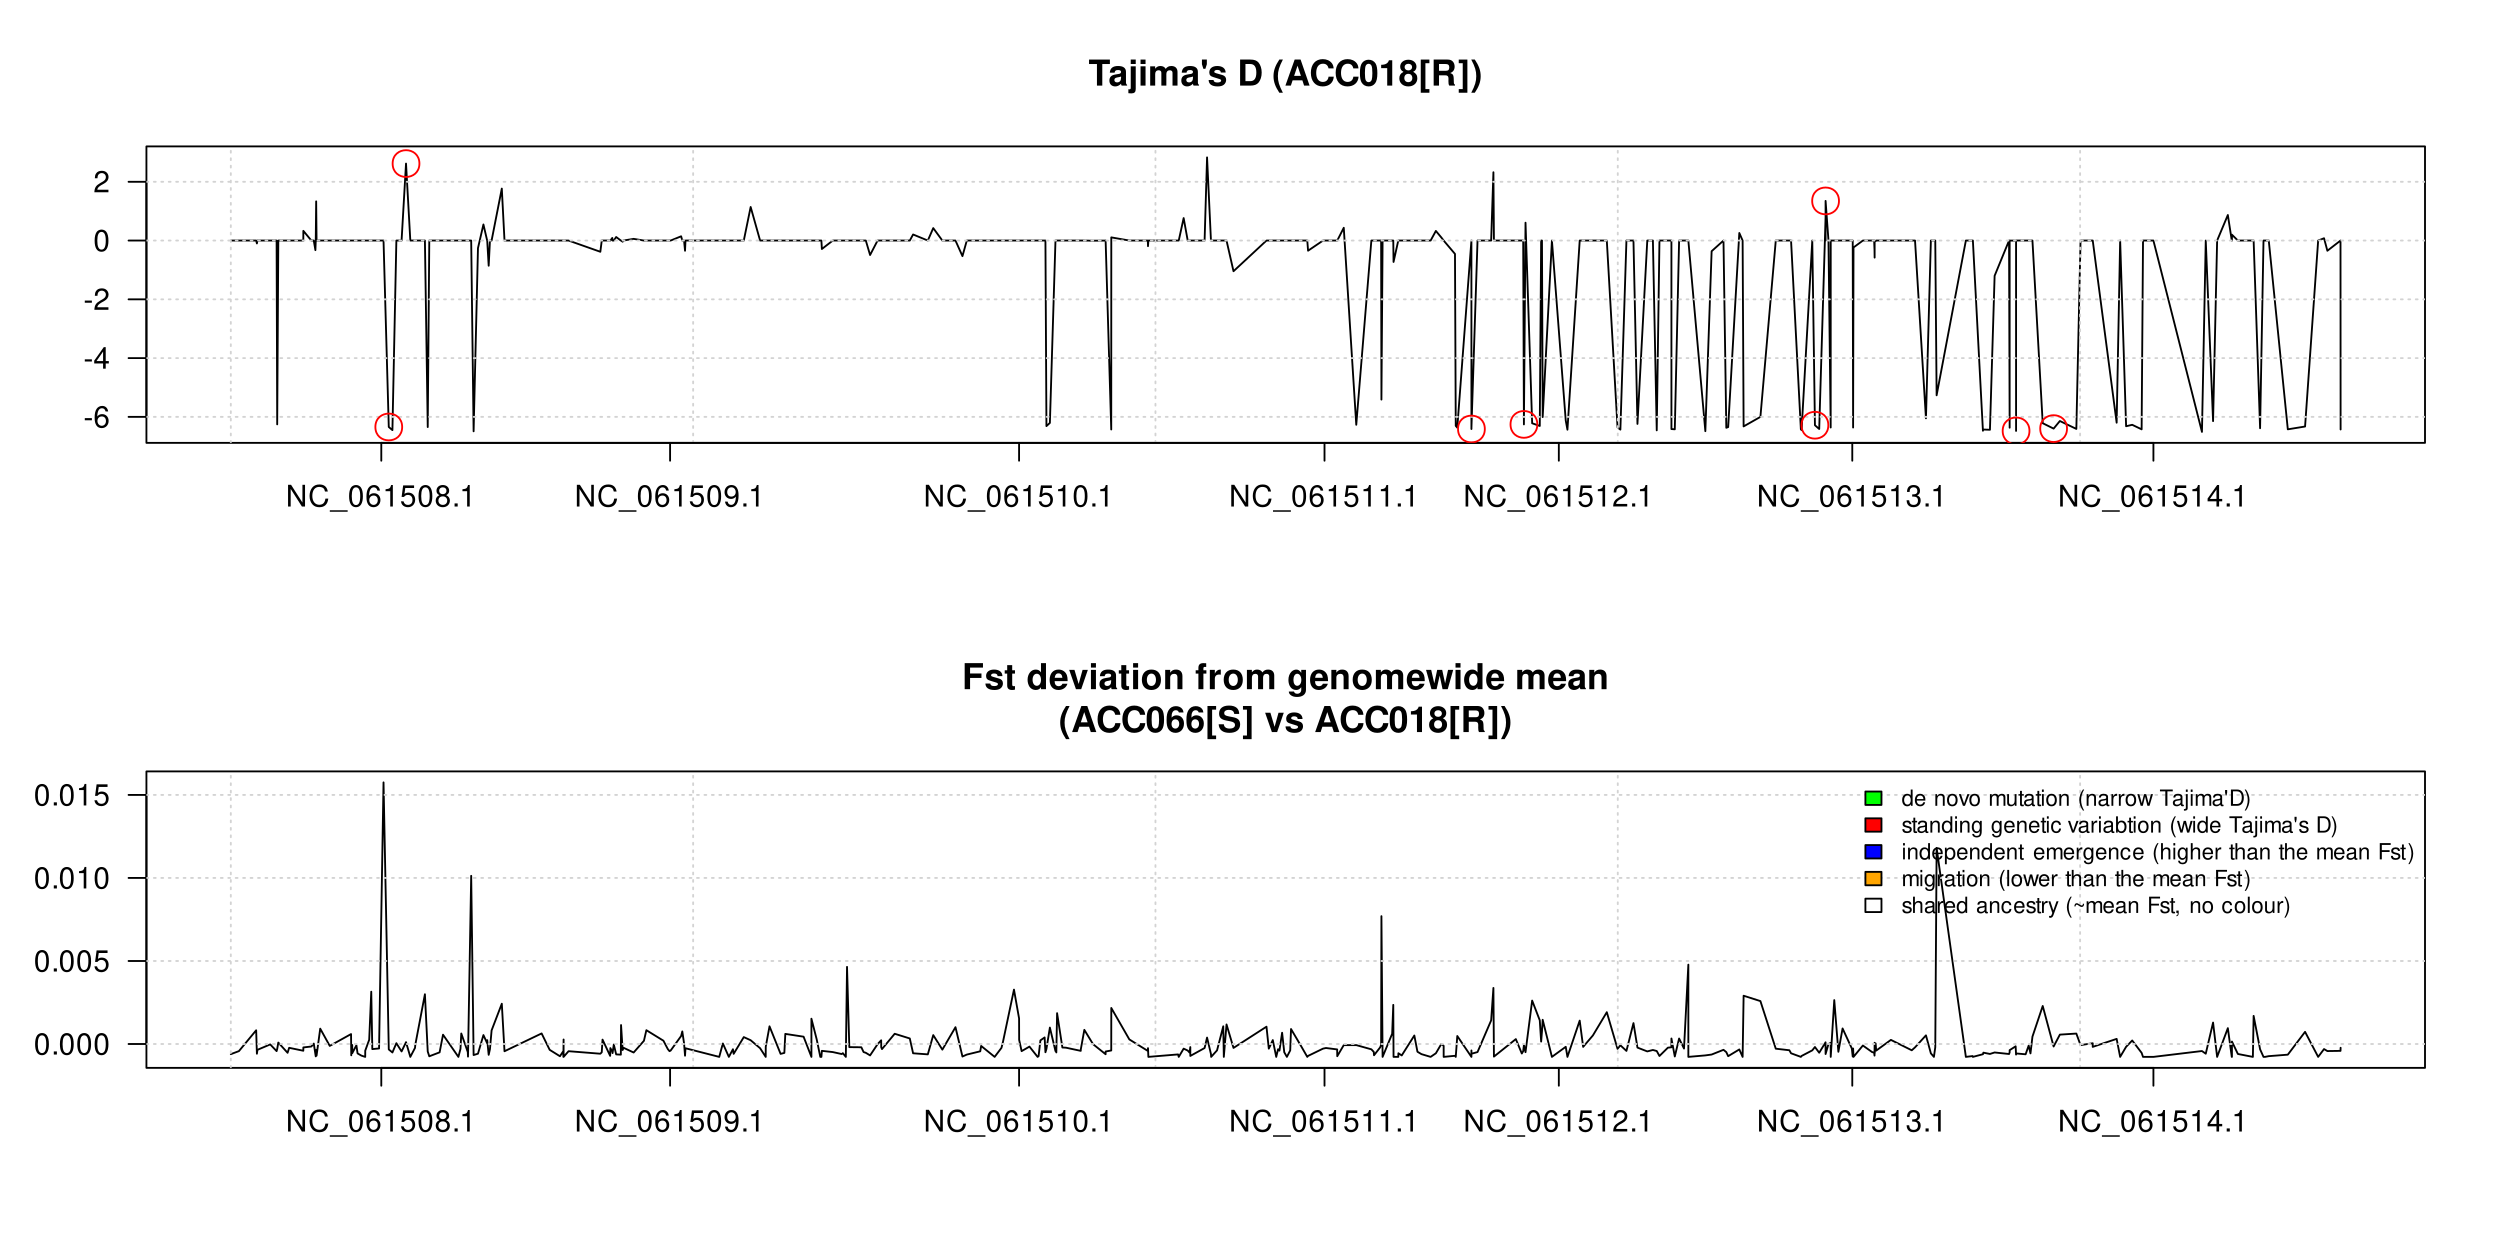 <?xml version="1.0" encoding="UTF-8"?>
<svg xmlns="http://www.w3.org/2000/svg" xmlns:xlink="http://www.w3.org/1999/xlink" width="1008pt" height="504pt" viewBox="0 0 1008 504" version="1.1">
<defs>
<g>
<symbol overflow="visible" id="glyph0-0">
<path style="stroke:none;" d=""/>
</symbol>
<symbol overflow="visible" id="glyph0-1">
<path style="stroke:none;" d="M 3.406 -3.75 L 0.547 -3.75 L 0.547 -2.875 L 3.406 -2.875 Z M 3.406 -3.75 "/>
</symbol>
<symbol overflow="visible" id="glyph0-2">
<path style="stroke:none;" d="M 5.969 -6.422 C 5.766 -7.844 4.859 -8.672 3.562 -8.672 C 2.625 -8.672 1.781 -8.219 1.281 -7.438 C 0.75 -6.594 0.516 -5.531 0.516 -3.953 C 0.516 -2.5 0.719 -1.578 1.234 -0.797 C 1.688 -0.094 2.438 0.281 3.375 0.281 C 4.984 0.281 6.156 -0.938 6.156 -2.625 C 6.156 -4.219 5.078 -5.359 3.547 -5.359 C 2.719 -5.359 2.047 -5.047 1.594 -4.406 C 1.609 -6.547 2.281 -7.734 3.484 -7.734 C 4.234 -7.734 4.75 -7.266 4.922 -6.422 Z M 3.422 -4.422 C 4.438 -4.422 5.078 -3.703 5.078 -2.547 C 5.078 -1.453 4.359 -0.656 3.391 -0.656 C 2.406 -0.656 1.656 -1.484 1.656 -2.594 C 1.656 -3.672 2.375 -4.422 3.422 -4.422 Z M 3.422 -4.422 "/>
</symbol>
<symbol overflow="visible" id="glyph0-3">
<path style="stroke:none;" d="M 3.922 -2.094 L 3.922 0 L 4.984 0 L 4.984 -2.094 L 6.234 -2.094 L 6.234 -3.047 L 4.984 -3.047 L 4.984 -8.672 L 4.203 -8.672 L 0.344 -3.219 L 0.344 -2.094 Z M 3.922 -3.047 L 1.266 -3.047 L 3.922 -6.875 Z M 3.922 -3.047 "/>
</symbol>
<symbol overflow="visible" id="glyph0-4">
<path style="stroke:none;" d="M 6.078 -1.047 L 1.594 -1.047 C 1.703 -1.766 2.094 -2.219 3.125 -2.859 L 4.328 -3.531 C 5.516 -4.188 6.125 -5.078 6.125 -6.141 C 6.125 -6.859 5.844 -7.531 5.344 -8 C 4.844 -8.453 4.219 -8.672 3.406 -8.672 C 2.328 -8.672 1.531 -8.297 1.062 -7.547 C 0.75 -7.094 0.625 -6.547 0.594 -5.672 L 1.656 -5.672 C 1.688 -6.266 1.766 -6.609 1.906 -6.906 C 2.188 -7.422 2.734 -7.75 3.375 -7.75 C 4.328 -7.75 5.047 -7.062 5.047 -6.125 C 5.047 -5.422 4.656 -4.828 3.906 -4.391 L 2.797 -3.75 C 1.016 -2.719 0.5 -1.906 0.406 -0.016 L 6.078 -0.016 Z M 6.078 -1.047 "/>
</symbol>
<symbol overflow="visible" id="glyph0-5">
<path style="stroke:none;" d="M 3.297 -8.672 C 2.516 -8.672 1.781 -8.312 1.344 -7.734 C 0.797 -6.953 0.516 -5.812 0.516 -4.203 C 0.516 -1.266 1.469 0.281 3.297 0.281 C 5.094 0.281 6.078 -1.266 6.078 -4.125 C 6.078 -5.812 5.812 -6.938 5.25 -7.734 C 4.812 -8.328 4.109 -8.672 3.297 -8.672 Z M 3.297 -7.734 C 4.438 -7.734 5 -6.578 5 -4.219 C 5 -1.75 4.453 -0.594 3.281 -0.594 C 2.156 -0.594 1.594 -1.797 1.594 -4.188 C 1.594 -6.578 2.156 -7.734 3.297 -7.734 Z M 3.297 -7.734 "/>
</symbol>
<symbol overflow="visible" id="glyph0-6">
<path style="stroke:none;" d="M 7.75 -8.75 L 6.703 -8.75 L 6.703 -1.594 L 2.125 -8.75 L 0.906 -8.75 L 0.906 0 L 1.969 0 L 1.969 -7.094 L 6.484 0 L 7.75 0 Z M 7.75 -8.75 "/>
</symbol>
<symbol overflow="visible" id="glyph0-7">
<path style="stroke:none;" d="M 7.938 -6.031 C 7.594 -7.953 6.484 -8.891 4.578 -8.891 C 3.391 -8.891 2.453 -8.516 1.797 -7.797 C 1.016 -6.938 0.578 -5.688 0.578 -4.266 C 0.578 -2.828 1.016 -1.594 1.844 -0.75 C 2.516 -0.047 3.391 0.281 4.531 0.281 C 6.656 0.281 7.859 -0.875 8.125 -3.188 L 6.969 -3.188 C 6.875 -2.594 6.75 -2.188 6.578 -1.844 C 6.219 -1.109 5.469 -0.703 4.531 -0.703 C 2.797 -0.703 1.688 -2.094 1.688 -4.281 C 1.688 -6.531 2.734 -7.906 4.438 -7.906 C 5.141 -7.906 5.812 -7.703 6.172 -7.359 C 6.484 -7.062 6.672 -6.703 6.797 -6.031 Z M 7.938 -6.031 "/>
</symbol>
<symbol overflow="visible" id="glyph0-8">
<path style="stroke:none;" d="M 6.938 1.516 L -0.266 1.516 L -0.266 2.109 L 6.938 2.109 Z M 6.938 1.516 "/>
</symbol>
<symbol overflow="visible" id="glyph0-9">
<path style="stroke:none;" d="M 3.109 -6.188 L 3.109 0 L 4.156 0 L 4.156 -8.672 L 3.469 -8.672 C 3.094 -7.344 2.859 -7.156 1.219 -6.953 L 1.219 -6.188 Z M 3.109 -6.188 "/>
</symbol>
<symbol overflow="visible" id="glyph0-10">
<path style="stroke:none;" d="M 5.719 -8.516 L 1.312 -8.516 L 0.688 -3.875 L 1.656 -3.875 C 2.141 -4.469 2.562 -4.672 3.234 -4.672 C 4.375 -4.672 5.078 -3.891 5.078 -2.625 C 5.078 -1.406 4.375 -0.656 3.219 -0.656 C 2.297 -0.656 1.734 -1.125 1.469 -2.094 L 0.422 -2.094 C 0.562 -1.391 0.688 -1.062 0.938 -0.75 C 1.422 -0.094 2.281 0.281 3.234 0.281 C 4.953 0.281 6.156 -0.969 6.156 -2.766 C 6.156 -4.453 5.047 -5.609 3.406 -5.609 C 2.812 -5.609 2.328 -5.453 1.844 -5.094 L 2.172 -7.469 L 5.719 -7.469 Z M 5.719 -8.516 "/>
</symbol>
<symbol overflow="visible" id="glyph0-11">
<path style="stroke:none;" d="M 4.688 -4.578 C 5.578 -5.109 5.859 -5.547 5.859 -6.359 C 5.859 -7.734 4.812 -8.672 3.297 -8.672 C 1.797 -8.672 0.75 -7.734 0.75 -6.375 C 0.75 -5.547 1.016 -5.125 1.891 -4.578 C 0.922 -4.078 0.438 -3.375 0.438 -2.406 C 0.438 -0.828 1.609 0.281 3.297 0.281 C 4.984 0.281 6.156 -0.828 6.156 -2.406 C 6.156 -3.375 5.672 -4.078 4.688 -4.578 Z M 3.297 -7.734 C 4.203 -7.734 4.781 -7.203 4.781 -6.344 C 4.781 -5.516 4.188 -4.984 3.297 -4.984 C 2.406 -4.984 1.828 -5.516 1.828 -6.359 C 1.828 -7.203 2.406 -7.734 3.297 -7.734 Z M 3.297 -4.094 C 4.359 -4.094 5.078 -3.391 5.078 -2.391 C 5.078 -1.344 4.375 -0.656 3.281 -0.656 C 2.25 -0.656 1.531 -1.375 1.531 -2.375 C 1.531 -3.406 2.234 -4.094 3.297 -4.094 Z M 3.297 -4.094 "/>
</symbol>
<symbol overflow="visible" id="glyph0-12">
<path style="stroke:none;" d="M 2.297 -1.25 L 1.047 -1.25 L 1.047 0 L 2.297 0 Z M 2.297 -1.25 "/>
</symbol>
<symbol overflow="visible" id="glyph0-13">
<path style="stroke:none;" d="M 0.641 -1.984 C 0.844 -0.562 1.75 0.281 3.047 0.281 C 4 0.281 4.844 -0.188 5.344 -0.953 C 5.875 -1.812 6.109 -2.875 6.109 -4.438 C 6.109 -5.906 5.891 -6.828 5.391 -7.594 C 4.922 -8.297 4.172 -8.672 3.234 -8.672 C 1.625 -8.672 0.453 -7.469 0.453 -5.781 C 0.453 -4.188 1.531 -3.062 3.078 -3.062 C 3.875 -3.062 4.469 -3.344 5.016 -4.016 C 5 -1.844 4.328 -0.656 3.125 -0.656 C 2.375 -0.656 1.859 -1.141 1.688 -1.984 Z M 3.234 -7.75 C 4.219 -7.75 4.953 -6.922 4.953 -5.812 C 4.953 -4.734 4.234 -4 3.188 -4 C 2.172 -4 1.531 -4.719 1.531 -5.875 C 1.531 -6.953 2.25 -7.75 3.234 -7.75 Z M 3.234 -7.75 "/>
</symbol>
<symbol overflow="visible" id="glyph0-14">
<path style="stroke:none;" d="M 2.656 -4 L 3.234 -4 C 4.375 -4 4.984 -3.453 4.984 -2.406 C 4.984 -1.312 4.328 -0.656 3.234 -0.656 C 2.078 -0.656 1.516 -1.25 1.438 -2.516 L 0.391 -2.516 C 0.438 -1.828 0.547 -1.375 0.75 -0.984 C 1.203 -0.141 2.031 0.281 3.188 0.281 C 4.938 0.281 6.078 -0.781 6.078 -2.422 C 6.078 -3.531 5.656 -4.125 4.625 -4.484 C 5.422 -4.812 5.812 -5.406 5.812 -6.281 C 5.812 -7.781 4.844 -8.672 3.234 -8.672 C 1.516 -8.672 0.594 -7.719 0.562 -5.875 L 1.625 -5.875 C 1.625 -6.406 1.688 -6.703 1.812 -6.969 C 2.047 -7.469 2.578 -7.75 3.234 -7.75 C 4.172 -7.75 4.734 -7.188 4.734 -6.25 C 4.734 -5.641 4.531 -5.266 4.062 -5.062 C 3.766 -4.938 3.391 -4.891 2.656 -4.891 Z M 2.656 -4 "/>
</symbol>
<symbol overflow="visible" id="glyph1-0">
<path style="stroke:none;" d=""/>
</symbol>
<symbol overflow="visible" id="glyph1-1">
<path style="stroke:none;" d="M 5.547 -8.703 L 8.609 -8.703 L 8.609 -10.5 L 0.203 -10.5 L 0.203 -8.703 L 3.391 -8.703 L 3.391 0 L 5.547 0 Z M 5.547 -8.703 "/>
</symbol>
<symbol overflow="visible" id="glyph1-2">
<path style="stroke:none;" d="M 7.547 -0.25 C 7.203 -0.578 7.094 -0.812 7.094 -1.203 L 7.094 -5.516 C 7.094 -7.109 6 -7.906 3.906 -7.906 C 1.797 -7.906 0.703 -7.016 0.578 -5.219 L 2.516 -5.219 C 2.625 -6.016 2.953 -6.281 3.953 -6.281 C 4.719 -6.281 5.109 -6.016 5.109 -5.5 C 5.109 -5.25 4.984 -5.031 4.766 -4.891 C 4.5 -4.75 4.5 -4.75 3.5 -4.594 L 2.688 -4.453 C 1.156 -4.188 0.406 -3.406 0.406 -2 C 0.406 -0.609 1.344 0.328 2.766 0.328 C 3.625 0.328 4.406 -0.031 5.125 -0.781 C 5.125 -0.375 5.172 -0.234 5.359 0 L 7.547 0 Z M 5.109 -3.125 C 5.109 -1.953 4.531 -1.297 3.516 -1.297 C 2.844 -1.297 2.422 -1.656 2.422 -2.234 C 2.422 -2.844 2.734 -3.125 3.578 -3.297 L 4.266 -3.422 C 4.797 -3.531 4.891 -3.562 5.109 -3.672 Z M 5.109 -3.125 "/>
</symbol>
<symbol overflow="visible" id="glyph1-3">
<path style="stroke:none;" d="M 3.031 -7.781 L 1.016 -7.781 L 1.016 0.906 C 1.016 1.359 0.844 1.516 0.422 1.516 C 0.281 1.516 0.188 1.5 0.062 1.453 L 0.062 3.062 C 0.453 3.109 0.938 3.141 1.25 3.141 C 2.5 3.141 3.031 2.625 3.031 1.359 Z M 3.031 -10.5 L 1.016 -10.5 L 1.016 -8.703 L 3.031 -8.703 Z M 3.031 -10.5 "/>
</symbol>
<symbol overflow="visible" id="glyph1-4">
<path style="stroke:none;" d="M 2.984 -7.781 L 0.969 -7.781 L 0.969 0 L 2.984 0 Z M 2.984 -10.5 L 0.969 -10.5 L 0.969 -8.703 L 2.984 -8.703 Z M 2.984 -10.5 "/>
</symbol>
<symbol overflow="visible" id="glyph1-5">
<path style="stroke:none;" d="M 0.859 -7.781 L 0.859 0 L 2.875 0 L 2.875 -4.672 C 2.875 -5.641 3.406 -6.188 4.266 -6.188 C 4.938 -6.188 5.359 -5.812 5.359 -5.188 L 5.359 0 L 7.375 0 L 7.375 -4.672 C 7.375 -5.625 7.891 -6.188 8.766 -6.188 C 9.438 -6.188 9.859 -5.812 9.859 -5.188 L 9.859 0 L 11.875 0 L 11.875 -5.5 C 11.875 -7.016 10.953 -7.906 9.391 -7.906 C 8.406 -7.906 7.719 -7.562 7.109 -6.75 C 6.734 -7.484 5.969 -7.906 5 -7.906 C 4.109 -7.906 3.531 -7.625 2.859 -6.812 L 2.859 -7.781 Z M 0.859 -7.781 "/>
</symbol>
<symbol overflow="visible" id="glyph1-6">
<path style="stroke:none;" d="M 2.703 -10.5 L 0.719 -10.5 L 0.719 -8.625 L 1.297 -6.766 L 2.109 -6.766 L 2.703 -8.625 Z M 2.703 -10.5 "/>
</symbol>
<symbol overflow="visible" id="glyph1-7">
<path style="stroke:none;" d="M 7.281 -5.266 C 7.25 -6.922 5.984 -7.906 3.891 -7.906 C 1.922 -7.906 0.688 -6.922 0.688 -5.312 C 0.688 -4.797 0.844 -4.344 1.125 -4.047 C 1.391 -3.781 1.641 -3.641 2.391 -3.406 L 4.797 -2.656 C 5.297 -2.5 5.469 -2.328 5.469 -2.016 C 5.469 -1.547 4.906 -1.25 3.969 -1.25 C 3.438 -1.25 3.047 -1.344 2.781 -1.531 C 2.562 -1.688 2.484 -1.844 2.391 -2.266 L 0.422 -2.266 C 0.469 -0.547 1.734 0.328 4.094 0.328 C 5.172 0.328 6 0.094 6.562 -0.359 C 7.141 -0.828 7.484 -1.547 7.484 -2.312 C 7.484 -3.312 6.984 -3.969 5.969 -4.266 L 3.422 -5 C 2.859 -5.172 2.703 -5.281 2.703 -5.609 C 2.703 -6.031 3.172 -6.328 3.875 -6.328 C 4.844 -6.328 5.312 -5.984 5.328 -5.266 Z M 7.281 -5.266 "/>
</symbol>
<symbol overflow="visible" id="glyph1-8">
<path style="stroke:none;" d=""/>
</symbol>
<symbol overflow="visible" id="glyph1-9">
<path style="stroke:none;" d="M 1.109 0 L 5.219 0 C 6.812 0 7.828 -0.375 8.547 -1.219 C 9.359 -2.203 9.812 -3.609 9.812 -5.266 C 9.812 -6.891 9.359 -8.297 8.547 -9.297 C 7.828 -10.141 6.828 -10.5 5.219 -10.5 L 1.109 -10.5 Z M 3.266 -1.797 L 3.266 -8.703 L 5.219 -8.703 C 6.844 -8.703 7.656 -7.562 7.656 -5.25 C 7.656 -2.938 6.844 -1.797 5.219 -1.797 Z M 3.266 -1.797 "/>
</symbol>
<symbol overflow="visible" id="glyph1-10">
<path style="stroke:none;" d="M 2.922 -10.5 C 1.266 -8 0.578 -6.031 0.578 -3.812 C 0.578 -1.578 1.266 0.375 2.922 2.875 L 4.359 2.875 C 2.828 -0.094 2.344 -1.688 2.344 -3.812 C 2.344 -5.938 2.844 -7.562 4.359 -10.5 Z M 2.922 -10.5 "/>
</symbol>
<symbol overflow="visible" id="glyph1-11">
<path style="stroke:none;" d="M 7.219 -2.125 L 7.906 0 L 10.125 0 L 6.5 -10.5 L 4.109 -10.5 L 0.375 0 L 2.578 0 L 3.281 -2.125 Z M 6.625 -3.922 L 3.891 -3.922 L 5.266 -8.031 Z M 6.625 -3.922 "/>
</symbol>
<symbol overflow="visible" id="glyph1-12">
<path style="stroke:none;" d="M 9.828 -6.938 C 9.75 -7.844 9.562 -8.422 9.125 -9.016 C 8.312 -10.078 7.016 -10.672 5.453 -10.672 C 2.484 -10.672 0.641 -8.562 0.641 -5.156 C 0.641 -1.766 2.469 0.328 5.391 0.328 C 8.016 0.328 9.734 -1.188 9.875 -3.594 L 7.766 -3.594 C 7.625 -2.25 6.781 -1.484 5.453 -1.484 C 3.781 -1.484 2.797 -2.844 2.797 -5.125 C 2.797 -7.453 3.812 -8.828 5.516 -8.828 C 6.766 -8.828 7.484 -8.219 7.766 -6.938 Z M 9.828 -6.938 "/>
</symbol>
<symbol overflow="visible" id="glyph1-13">
<path style="stroke:none;" d="M 3.938 -10.438 C 2.844 -10.438 1.906 -9.969 1.281 -9.125 C 0.688 -8.328 0.422 -7.031 0.422 -5.047 C 0.422 -3.234 0.641 -1.953 1.141 -1.188 C 1.75 -0.203 2.734 0.328 3.938 0.328 C 5.047 0.328 5.953 -0.109 6.578 -0.969 C 7.156 -1.75 7.453 -3.062 7.453 -4.984 C 7.453 -6.859 7.219 -8.125 6.734 -8.922 C 6.125 -9.891 5.125 -10.438 3.938 -10.438 Z M 3.938 -8.797 C 4.453 -8.797 4.875 -8.516 5.109 -7.984 C 5.312 -7.547 5.438 -6.438 5.438 -5.031 C 5.438 -3.875 5.328 -2.75 5.172 -2.328 C 4.938 -1.734 4.516 -1.391 3.938 -1.391 C 3.406 -1.391 3 -1.672 2.75 -2.188 C 2.547 -2.625 2.438 -3.688 2.438 -5.062 C 2.438 -6.266 2.531 -7.422 2.688 -7.844 C 2.906 -8.453 3.359 -8.797 3.938 -8.797 Z M 3.938 -8.797 "/>
</symbol>
<symbol overflow="visible" id="glyph1-14">
<path style="stroke:none;" d="M 3.422 -7.047 L 3.422 0 L 5.453 0 L 5.453 -10.219 L 4.109 -10.219 C 3.781 -9 2.734 -8.391 0.984 -8.391 L 0.984 -7.047 Z M 3.422 -7.047 "/>
</symbol>
<symbol overflow="visible" id="glyph1-15">
<path style="stroke:none;" d="M 5.891 -5.562 C 6.234 -5.75 6.391 -5.844 6.562 -6 C 6.969 -6.375 7.219 -7 7.219 -7.672 C 7.219 -9.266 5.828 -10.438 3.953 -10.438 C 2.047 -10.438 0.656 -9.266 0.656 -7.656 C 0.656 -6.672 1.062 -6.047 1.984 -5.562 C 0.812 -4.906 0.312 -4.156 0.312 -2.938 C 0.312 -1.016 1.797 0.328 3.953 0.328 C 6.078 0.328 7.562 -1.016 7.562 -2.938 C 7.562 -4.156 7.078 -4.906 5.891 -5.562 Z M 3.969 -8.797 C 4.859 -8.797 5.469 -8.25 5.469 -7.469 C 5.469 -6.688 4.844 -6.125 3.969 -6.125 C 3.047 -6.125 2.438 -6.672 2.438 -7.484 C 2.438 -8.25 3.047 -8.797 3.969 -8.797 Z M 3.938 -4.75 C 4.922 -4.75 5.547 -4.094 5.547 -3.031 C 5.547 -2.047 4.906 -1.391 3.938 -1.391 C 2.953 -1.391 2.328 -2.047 2.328 -3.047 C 2.328 -4.094 2.953 -4.75 3.938 -4.75 Z M 3.938 -4.75 "/>
</symbol>
<symbol overflow="visible" id="glyph1-16">
<path style="stroke:none;" d="M 4.438 -10.5 L 0.953 -10.5 L 0.953 2.875 L 4.438 2.875 L 4.438 1.406 L 2.828 1.406 L 2.828 -9.031 L 4.438 -9.031 Z M 4.438 -10.5 "/>
</symbol>
<symbol overflow="visible" id="glyph1-17">
<path style="stroke:none;" d="M 3.312 -4.156 L 5.797 -4.156 C 6.734 -4.156 7.125 -3.781 7.125 -2.922 L 7.125 -2.5 C 7.109 -2.219 7.109 -1.953 7.109 -1.797 C 7.109 -0.812 7.172 -0.5 7.438 0 L 9.75 0 L 9.75 -0.391 C 9.422 -0.578 9.297 -0.797 9.297 -1.25 C 9.234 -4.344 9.172 -4.5 7.844 -5.078 C 9.016 -5.531 9.609 -6.375 9.609 -7.672 C 9.609 -8.5 9.328 -9.266 8.812 -9.781 C 8.344 -10.266 7.672 -10.5 6.781 -10.5 L 1.156 -10.5 L 1.156 0 L 3.312 0 Z M 3.312 -5.969 L 3.312 -8.703 L 5.922 -8.703 C 6.547 -8.703 6.781 -8.641 7.062 -8.422 C 7.312 -8.219 7.453 -7.844 7.453 -7.359 C 7.453 -6.859 7.312 -6.453 7.062 -6.234 C 6.812 -6.031 6.547 -5.969 5.922 -5.969 Z M 3.312 -5.969 "/>
</symbol>
<symbol overflow="visible" id="glyph1-18">
<path style="stroke:none;" d="M 0.266 2.875 L 3.75 2.875 L 3.75 -10.5 L 0.266 -10.5 L 0.266 -9.031 L 1.875 -9.031 L 1.875 1.406 L 0.266 1.406 Z M 0.266 2.875 "/>
</symbol>
<symbol overflow="visible" id="glyph1-19">
<path style="stroke:none;" d="M 1.75 2.875 C 3.422 0.375 4.109 -1.578 4.109 -3.797 C 4.109 -6.031 3.422 -8 1.75 -10.5 L 0.312 -10.5 C 1.859 -7.531 2.328 -5.938 2.328 -3.797 C 2.328 -1.688 1.844 -0.062 0.312 2.875 Z M 1.75 2.875 "/>
</symbol>
<symbol overflow="visible" id="glyph1-20">
<path style="stroke:none;" d="M 3.234 -4.531 L 7.828 -4.531 L 7.828 -6.328 L 3.234 -6.328 L 3.234 -8.703 L 8.438 -8.703 L 8.438 -10.5 L 1.062 -10.5 L 1.062 0 L 3.234 0 Z M 3.234 -4.531 "/>
</symbol>
<symbol overflow="visible" id="glyph1-21">
<path style="stroke:none;" d="M 4.344 -7.625 L 3.219 -7.625 L 3.219 -9.703 L 1.203 -9.703 L 1.203 -7.625 L 0.203 -7.625 L 0.203 -6.281 L 1.203 -6.281 L 1.203 -1.5 C 1.203 -0.281 1.844 0.328 3.172 0.328 C 3.625 0.328 3.969 0.281 4.344 0.172 L 4.344 -1.234 C 4.141 -1.203 4.031 -1.203 3.875 -1.203 C 3.344 -1.203 3.219 -1.359 3.219 -2.047 L 3.219 -6.281 L 4.344 -6.281 Z M 4.344 -7.625 "/>
</symbol>
<symbol overflow="visible" id="glyph1-22">
<path style="stroke:none;" d="M 5.828 0 L 7.844 0 L 7.844 -10.5 L 5.828 -10.5 L 5.828 -6.766 C 5.328 -7.547 4.672 -7.906 3.688 -7.906 C 1.828 -7.906 0.422 -6.125 0.422 -3.781 C 0.422 -2.719 0.734 -1.656 1.25 -0.906 C 1.781 -0.141 2.734 0.328 3.688 0.328 C 4.672 0.328 5.328 -0.016 5.828 -0.797 Z M 4.141 -6.219 C 5.156 -6.219 5.828 -5.25 5.828 -3.75 C 5.828 -2.328 5.141 -1.359 4.141 -1.359 C 3.125 -1.359 2.438 -2.344 2.438 -3.781 C 2.438 -5.234 3.125 -6.219 4.141 -6.219 Z M 4.141 -6.219 "/>
</symbol>
<symbol overflow="visible" id="glyph1-23">
<path style="stroke:none;" d="M 7.547 -3.25 C 7.562 -3.422 7.562 -3.5 7.562 -3.594 C 7.562 -4.375 7.453 -5.094 7.266 -5.641 C 6.734 -7.062 5.484 -7.906 3.922 -7.906 C 1.688 -7.906 0.312 -6.297 0.312 -3.688 C 0.312 -1.203 1.672 0.328 3.875 0.328 C 5.625 0.328 7.031 -0.641 7.484 -2.188 L 5.484 -2.188 C 5.25 -1.562 4.688 -1.203 3.953 -1.203 C 3.375 -1.203 2.906 -1.453 2.625 -1.891 C 2.438 -2.172 2.359 -2.516 2.328 -3.25 Z M 2.359 -4.594 C 2.5 -5.797 3 -6.375 3.891 -6.375 C 4.812 -6.375 5.359 -5.75 5.453 -4.594 Z M 2.359 -4.594 "/>
</symbol>
<symbol overflow="visible" id="glyph1-24">
<path style="stroke:none;" d="M 5.047 0 L 7.719 -7.781 L 5.594 -7.781 L 4.016 -2.094 L 2.328 -7.781 L 0.203 -7.781 L 2.922 0 Z M 5.047 0 "/>
</symbol>
<symbol overflow="visible" id="glyph1-25">
<path style="stroke:none;" d="M 4.344 -7.906 C 1.953 -7.906 0.5 -6.344 0.5 -3.781 C 0.5 -1.219 1.953 0.328 4.344 0.328 C 6.734 0.328 8.203 -1.219 8.203 -3.734 C 8.203 -6.375 6.766 -7.906 4.344 -7.906 Z M 4.344 -6.281 C 5.453 -6.281 6.188 -5.281 6.188 -3.766 C 6.188 -2.312 5.438 -1.297 4.344 -1.297 C 3.25 -1.297 2.516 -2.297 2.516 -3.781 C 2.516 -5.281 3.25 -6.281 4.344 -6.281 Z M 4.344 -6.281 "/>
</symbol>
<symbol overflow="visible" id="glyph1-26">
<path style="stroke:none;" d="M 0.906 -7.781 L 0.906 0 L 2.922 0 L 2.922 -4.672 C 2.922 -5.594 3.562 -6.188 4.547 -6.188 C 5.422 -6.188 5.844 -5.719 5.844 -4.797 L 5.844 0 L 7.859 0 L 7.859 -5.219 C 7.859 -6.938 6.922 -7.906 5.266 -7.906 C 4.203 -7.906 3.5 -7.531 2.922 -6.656 L 2.922 -7.781 Z M 0.906 -7.781 "/>
</symbol>
<symbol overflow="visible" id="glyph1-27">
<path style="stroke:none;" d="M 4.516 -7.625 L 3.312 -7.625 L 3.312 -8.391 C 3.312 -8.781 3.484 -8.984 3.859 -8.984 C 4.047 -8.984 4.234 -8.969 4.438 -8.953 L 4.438 -10.453 C 4 -10.484 3.594 -10.5 3.281 -10.5 C 1.938 -10.5 1.297 -9.875 1.297 -8.562 L 1.297 -7.625 L 0.203 -7.625 L 0.203 -6.281 L 1.297 -6.281 L 1.297 0 L 3.312 0 L 3.312 -6.281 L 4.516 -6.281 Z M 4.516 -7.625 "/>
</symbol>
<symbol overflow="visible" id="glyph1-28">
<path style="stroke:none;" d="M 0.906 -7.781 L 0.906 0 L 2.922 0 L 2.922 -4.141 C 2.922 -5.312 3.516 -5.906 4.703 -5.906 C 4.906 -5.906 5.062 -5.891 5.328 -5.844 L 5.328 -7.891 C 5.219 -7.906 5.172 -7.906 5.078 -7.906 C 4.156 -7.906 3.375 -7.297 2.922 -6.25 L 2.922 -7.781 Z M 0.906 -7.781 "/>
</symbol>
<symbol overflow="visible" id="glyph1-29">
<path style="stroke:none;" d="M 5.766 -7.781 L 5.766 -6.578 C 5.203 -7.484 4.578 -7.906 3.766 -7.906 C 3.062 -7.906 2.312 -7.562 1.766 -7 C 1 -6.188 0.594 -5.078 0.594 -3.703 C 0.594 -1.312 1.859 0.328 3.719 0.328 C 4.547 0.328 5.062 0.062 5.766 -0.797 L 5.766 0.266 C 5.766 1.203 5.094 1.844 4.156 1.844 C 3.422 1.844 2.984 1.531 2.828 0.938 L 0.75 0.938 C 0.766 1.547 0.984 1.953 1.516 2.391 C 2.125 2.891 2.984 3.141 4.078 3.141 C 6.328 3.141 7.672 2.062 7.672 0.266 L 7.672 -7.781 Z M 4.141 -6.219 C 5.078 -6.219 5.797 -5.172 5.797 -3.734 C 5.797 -2.312 5.109 -1.359 4.109 -1.359 C 3.234 -1.359 2.609 -2.312 2.609 -3.734 C 2.609 -5.203 3.234 -6.219 4.141 -6.219 Z M 4.141 -6.219 "/>
</symbol>
<symbol overflow="visible" id="glyph1-30">
<path style="stroke:none;" d="M 8.828 0 L 11.031 -7.781 L 8.953 -7.781 L 7.766 -2.328 L 6.594 -7.781 L 4.578 -7.781 L 3.406 -2.328 L 2.156 -7.781 L 0.078 -7.781 L 2.266 0 L 4.344 0 L 5.578 -5.484 L 6.734 0 Z M 8.828 0 "/>
</symbol>
<symbol overflow="visible" id="glyph1-31">
<path style="stroke:none;" d="M 7.297 -7.891 C 7.203 -8.562 7.078 -8.891 6.812 -9.266 C 6.281 -10 5.344 -10.438 4.234 -10.438 C 2.969 -10.438 1.938 -9.875 1.312 -8.844 C 0.703 -7.844 0.469 -6.719 0.469 -4.859 C 0.469 -3.094 0.672 -2 1.203 -1.188 C 1.781 -0.234 2.859 0.328 4.062 0.328 C 6.094 0.328 7.484 -1.188 7.484 -3.422 C 7.484 -5.375 6.266 -6.734 4.516 -6.734 C 3.672 -6.734 3.109 -6.484 2.484 -5.812 L 2.5 -6.031 C 2.516 -6.984 2.562 -7.297 2.703 -7.672 C 2.984 -8.422 3.469 -8.797 4.172 -8.797 C 4.828 -8.797 5.172 -8.547 5.438 -7.891 Z M 4 -5.125 C 4.953 -5.125 5.562 -4.406 5.562 -3.266 C 5.562 -2.188 4.891 -1.391 4 -1.391 C 3.078 -1.391 2.453 -2.141 2.453 -3.234 C 2.453 -4.344 3.078 -5.125 4 -5.125 Z M 4 -5.125 "/>
</symbol>
<symbol overflow="visible" id="glyph1-32">
<path style="stroke:none;" d="M 8.75 -7.297 C 8.734 -9.484 7.281 -10.672 4.625 -10.672 C 2.109 -10.672 0.641 -9.5 0.641 -7.453 C 0.641 -5.812 1.469 -5.031 3.594 -4.625 L 5.078 -4.344 C 6.516 -4.062 7.047 -3.656 7.047 -2.812 C 7.047 -1.938 6.234 -1.391 4.922 -1.391 C 3.453 -1.391 2.641 -2.016 2.562 -3.141 L 0.469 -3.141 C 0.594 -0.891 2.125 0.328 4.812 0.328 C 7.516 0.328 9.125 -0.922 9.125 -3.062 C 9.125 -4.719 8.281 -5.594 6.344 -5.969 L 4.703 -6.281 C 3.156 -6.578 2.703 -6.891 2.703 -7.656 C 2.703 -8.438 3.406 -8.953 4.531 -8.953 C 5.891 -8.953 6.656 -8.375 6.734 -7.297 Z M 8.75 -7.297 "/>
</symbol>
<symbol overflow="visible" id="glyph2-0">
<path style="stroke:none;" d=""/>
</symbol>
<symbol overflow="visible" id="glyph2-1">
<path style="stroke:none;" d="M 4.453 -6.562 L 3.703 -6.562 L 3.703 -4.125 C 3.391 -4.594 2.891 -4.844 2.266 -4.844 C 1.031 -4.844 0.234 -3.875 0.234 -2.359 C 0.234 -0.781 1.016 0.203 2.281 0.203 C 2.938 0.203 3.391 -0.031 3.781 -0.625 L 3.781 0 L 4.453 0 Z M 2.391 -4.156 C 3.188 -4.156 3.703 -3.438 3.703 -2.297 C 3.703 -1.219 3.188 -0.5 2.391 -0.5 C 1.562 -0.5 1.016 -1.219 1.016 -2.328 C 1.016 -3.422 1.562 -4.156 2.391 -4.156 Z M 2.391 -4.156 "/>
</symbol>
<symbol overflow="visible" id="glyph2-2">
<path style="stroke:none;" d="M 4.609 -2.109 C 4.609 -2.828 4.562 -3.266 4.422 -3.609 C 4.125 -4.391 3.406 -4.844 2.516 -4.844 C 1.203 -4.844 0.359 -3.859 0.359 -2.297 C 0.359 -0.734 1.172 0.203 2.5 0.203 C 3.578 0.203 4.328 -0.406 4.516 -1.438 L 3.766 -1.438 C 3.562 -0.812 3.125 -0.484 2.531 -0.484 C 2.047 -0.484 1.641 -0.703 1.391 -1.094 C 1.219 -1.375 1.156 -1.641 1.141 -2.109 Z M 1.156 -2.719 C 1.219 -3.594 1.75 -4.156 2.516 -4.156 C 3.281 -4.156 3.812 -3.562 3.812 -2.719 Z M 1.156 -2.719 "/>
</symbol>
<symbol overflow="visible" id="glyph2-3">
<path style="stroke:none;" d=""/>
</symbol>
<symbol overflow="visible" id="glyph2-4">
<path style="stroke:none;" d="M 0.625 -4.719 L 0.625 0 L 1.391 0 L 1.391 -2.594 C 1.391 -3.562 1.891 -4.188 2.656 -4.188 C 3.266 -4.188 3.641 -3.828 3.641 -3.266 L 3.641 0 L 4.391 0 L 4.391 -3.562 C 4.391 -4.344 3.797 -4.844 2.891 -4.844 C 2.188 -4.844 1.734 -4.578 1.328 -3.922 L 1.328 -4.719 Z M 0.625 -4.719 "/>
</symbol>
<symbol overflow="visible" id="glyph2-5">
<path style="stroke:none;" d="M 2.453 -4.844 C 1.109 -4.844 0.328 -3.906 0.328 -2.328 C 0.328 -0.734 1.109 0.203 2.453 0.203 C 3.781 0.203 4.594 -0.734 4.594 -2.281 C 4.594 -3.922 3.812 -4.844 2.453 -4.844 Z M 2.453 -4.156 C 3.297 -4.156 3.812 -3.469 3.812 -2.297 C 3.812 -1.172 3.281 -0.484 2.453 -0.484 C 1.625 -0.484 1.109 -1.172 1.109 -2.328 C 1.109 -3.469 1.625 -4.156 2.453 -4.156 Z M 2.453 -4.156 "/>
</symbol>
<symbol overflow="visible" id="glyph2-6">
<path style="stroke:none;" d="M 2.562 0 L 4.375 -4.719 L 3.531 -4.719 L 2.203 -0.891 L 0.938 -4.719 L 0.094 -4.719 L 1.75 0 Z M 2.562 0 "/>
</symbol>
<symbol overflow="visible" id="glyph2-7">
<path style="stroke:none;" d="M 0.625 -4.719 L 0.625 0 L 1.391 0 L 1.391 -2.969 C 1.391 -3.641 1.875 -4.188 2.5 -4.188 C 3.047 -4.188 3.359 -3.859 3.359 -3.25 L 3.359 0 L 4.125 0 L 4.125 -2.969 C 4.125 -3.641 4.609 -4.188 5.234 -4.188 C 5.781 -4.188 6.109 -3.844 6.109 -3.25 L 6.109 0 L 6.859 0 L 6.859 -3.531 C 6.859 -4.391 6.375 -4.844 5.484 -4.844 C 4.859 -4.844 4.484 -4.656 4.047 -4.125 C 3.766 -4.641 3.391 -4.844 2.766 -4.844 C 2.141 -4.844 1.719 -4.609 1.328 -4.047 L 1.328 -4.719 Z M 0.625 -4.719 "/>
</symbol>
<symbol overflow="visible" id="glyph2-8">
<path style="stroke:none;" d="M 4.344 0 L 4.344 -4.719 L 3.594 -4.719 L 3.594 -2.047 C 3.594 -1.078 3.094 -0.453 2.297 -0.453 C 1.703 -0.453 1.328 -0.812 1.328 -1.375 L 1.328 -4.719 L 0.578 -4.719 L 0.578 -1.078 C 0.578 -0.297 1.172 0.203 2.094 0.203 C 2.781 0.203 3.219 -0.031 3.656 -0.656 L 3.656 0 Z M 4.344 0 "/>
</symbol>
<symbol overflow="visible" id="glyph2-9">
<path style="stroke:none;" d="M 2.281 -4.719 L 1.516 -4.719 L 1.516 -6.016 L 0.766 -6.016 L 0.766 -4.719 L 0.125 -4.719 L 0.125 -4.109 L 0.766 -4.109 L 0.766 -0.547 C 0.766 -0.047 1.094 0.203 1.672 0.203 C 1.875 0.203 2.031 0.188 2.281 0.141 L 2.281 -0.484 C 2.172 -0.453 2.078 -0.453 1.922 -0.453 C 1.609 -0.453 1.516 -0.547 1.516 -0.875 L 1.516 -4.109 L 2.281 -4.109 Z M 2.281 -4.719 "/>
</symbol>
<symbol overflow="visible" id="glyph2-10">
<path style="stroke:none;" d="M 4.812 -0.438 C 4.734 -0.422 4.703 -0.422 4.656 -0.422 C 4.391 -0.422 4.25 -0.562 4.25 -0.797 L 4.25 -3.562 C 4.25 -4.406 3.641 -4.844 2.469 -4.844 C 1.781 -4.844 1.234 -4.656 0.906 -4.297 C 0.688 -4.062 0.609 -3.781 0.578 -3.328 L 1.344 -3.328 C 1.406 -3.891 1.75 -4.156 2.453 -4.156 C 3.125 -4.156 3.5 -3.906 3.5 -3.453 L 3.5 -3.266 C 3.484 -2.938 3.328 -2.812 2.719 -2.734 C 1.656 -2.594 1.5 -2.562 1.203 -2.453 C 0.656 -2.219 0.375 -1.797 0.375 -1.188 C 0.375 -0.328 0.969 0.203 1.922 0.203 C 2.516 0.203 3 0 3.531 -0.484 C 3.578 0 3.812 0.203 4.297 0.203 C 4.469 0.203 4.562 0.188 4.812 0.125 Z M 3.5 -1.484 C 3.5 -1.234 3.422 -1.078 3.203 -0.875 C 2.891 -0.594 2.531 -0.453 2.094 -0.453 C 1.5 -0.453 1.156 -0.734 1.156 -1.203 C 1.156 -1.703 1.484 -1.953 2.297 -2.062 C 3.094 -2.172 3.25 -2.219 3.5 -2.328 Z M 3.5 -1.484 "/>
</symbol>
<symbol overflow="visible" id="glyph2-11">
<path style="stroke:none;" d="M 1.344 -4.719 L 0.609 -4.719 L 0.609 0 L 1.344 0 Z M 1.344 -6.562 L 0.594 -6.562 L 0.594 -5.609 L 1.344 -5.609 Z M 1.344 -6.562 "/>
</symbol>
<symbol overflow="visible" id="glyph2-12">
<path style="stroke:none;" d="M 2.125 -6.562 C 1.219 -5.375 0.656 -3.75 0.656 -2.328 C 0.656 -0.906 1.219 0.734 2.125 1.906 L 2.625 1.906 C 1.828 0.625 1.391 -0.891 1.391 -2.328 C 1.391 -3.766 1.828 -5.281 2.625 -6.562 Z M 2.125 -6.562 "/>
</symbol>
<symbol overflow="visible" id="glyph2-13">
<path style="stroke:none;" d="M 0.625 -4.719 L 0.625 0 L 1.375 0 L 1.375 -2.453 C 1.391 -3.578 1.859 -4.094 2.891 -4.062 L 2.891 -4.828 C 2.766 -4.844 2.688 -4.844 2.594 -4.844 C 2.109 -4.844 1.75 -4.562 1.312 -3.859 L 1.312 -4.719 Z M 0.625 -4.719 "/>
</symbol>
<symbol overflow="visible" id="glyph2-14">
<path style="stroke:none;" d="M 4.984 0 L 6.375 -4.719 L 5.531 -4.719 L 4.594 -1.047 L 3.656 -4.719 L 2.75 -4.719 L 1.844 -1.047 L 0.875 -4.719 L 0.047 -4.719 L 1.422 0 L 2.266 0 L 3.172 -3.703 L 4.125 0 Z M 4.984 0 "/>
</symbol>
<symbol overflow="visible" id="glyph2-15">
<path style="stroke:none;" d="M 3.188 -5.828 L 5.344 -5.828 L 5.344 -6.562 L 0.188 -6.562 L 0.188 -5.828 L 2.344 -5.828 L 2.344 0 L 3.188 0 Z M 3.188 -5.828 "/>
</symbol>
<symbol overflow="visible" id="glyph2-16">
<path style="stroke:none;" d="M 0.625 -4.719 L 0.625 0.688 C 0.625 1.156 0.484 1.312 0.016 1.312 C -0.031 1.312 -0.062 1.312 -0.156 1.297 L -0.156 1.938 C -0.078 1.953 -0.031 1.969 0.094 1.969 C 0.938 1.969 1.375 1.625 1.375 0.984 L 1.375 -4.719 Z M 1.375 -6.562 L 0.625 -6.562 L 0.625 -5.609 L 1.375 -5.609 Z M 1.375 -6.562 "/>
</symbol>
<symbol overflow="visible" id="glyph2-17">
<path style="stroke:none;" d="M 0.438 -6.375 L 0.438 -5.375 L 0.672 -4.172 L 1.031 -4.172 L 1.281 -5.375 L 1.281 -6.375 Z M 0.438 -6.375 "/>
</symbol>
<symbol overflow="visible" id="glyph2-18">
<path style="stroke:none;" d="M 0.797 0 L 3.328 0 C 4.984 0 6 -1.234 6 -3.281 C 6 -5.312 5 -6.562 3.328 -6.562 L 0.797 -6.562 Z M 1.641 -0.734 L 1.641 -5.828 L 3.188 -5.828 C 4.484 -5.828 5.172 -4.953 5.172 -3.281 C 5.172 -1.609 4.484 -0.734 3.188 -0.734 Z M 1.641 -0.734 "/>
</symbol>
<symbol overflow="visible" id="glyph2-19">
<path style="stroke:none;" d="M 0.844 1.906 C 1.734 0.734 2.297 -0.906 2.297 -2.328 C 2.297 -3.75 1.734 -5.375 0.844 -6.562 L 0.344 -6.562 C 1.141 -5.281 1.578 -3.766 1.578 -2.328 C 1.578 -0.891 1.141 0.625 0.344 1.906 Z M 0.844 1.906 "/>
</symbol>
<symbol overflow="visible" id="glyph2-20">
<path style="stroke:none;" d="M 3.938 -3.406 C 3.938 -4.328 3.328 -4.844 2.234 -4.844 C 1.141 -4.844 0.422 -4.281 0.422 -3.406 C 0.422 -2.672 0.797 -2.328 1.922 -2.047 L 2.625 -1.875 C 3.141 -1.75 3.344 -1.562 3.344 -1.234 C 3.344 -0.781 2.906 -0.484 2.25 -0.484 C 1.844 -0.484 1.5 -0.609 1.312 -0.797 C 1.203 -0.938 1.141 -1.078 1.094 -1.406 L 0.312 -1.406 C 0.344 -0.312 0.953 0.203 2.188 0.203 C 3.375 0.203 4.125 -0.375 4.125 -1.281 C 4.125 -1.984 3.734 -2.375 2.797 -2.594 L 2.078 -2.766 C 1.469 -2.922 1.203 -3.109 1.203 -3.453 C 1.203 -3.891 1.594 -4.156 2.203 -4.156 C 2.812 -4.156 3.125 -3.891 3.156 -3.406 Z M 3.938 -3.406 "/>
</symbol>
<symbol overflow="visible" id="glyph2-21">
<path style="stroke:none;" d="M 3.641 -4.719 L 3.641 -4.031 C 3.266 -4.594 2.844 -4.844 2.25 -4.844 C 1.109 -4.844 0.312 -3.781 0.312 -2.281 C 0.312 -1.484 0.5 -0.906 0.906 -0.438 C 1.266 -0.016 1.703 0.203 2.203 0.203 C 2.766 0.203 3.172 -0.047 3.562 -0.641 L 3.562 -0.391 C 3.562 0.859 3.219 1.328 2.281 1.328 C 1.641 1.328 1.312 1.078 1.234 0.547 L 0.469 0.547 C 0.547 1.406 1.234 1.969 2.266 1.969 C 2.953 1.969 3.531 1.734 3.828 1.359 C 4.188 0.922 4.328 0.328 4.328 -0.781 L 4.328 -4.719 Z M 2.328 -4.156 C 3.109 -4.156 3.562 -3.484 3.562 -2.297 C 3.562 -1.156 3.109 -0.484 2.328 -0.484 C 1.547 -0.484 1.094 -1.156 1.094 -2.328 C 1.094 -3.469 1.547 -4.156 2.328 -4.156 Z M 2.328 -4.156 "/>
</symbol>
<symbol overflow="visible" id="glyph2-22">
<path style="stroke:none;" d="M 4.234 -3.125 C 4.203 -3.594 4.109 -3.891 3.922 -4.156 C 3.594 -4.594 3.031 -4.844 2.375 -4.844 C 1.094 -4.844 0.281 -3.844 0.281 -2.281 C 0.281 -0.75 1.094 0.203 2.359 0.203 C 3.484 0.203 4.203 -0.469 4.297 -1.625 L 3.531 -1.625 C 3.406 -0.859 3.031 -0.484 2.391 -0.484 C 1.562 -0.484 1.062 -1.156 1.062 -2.281 C 1.062 -3.453 1.547 -4.156 2.359 -4.156 C 3 -4.156 3.391 -3.781 3.484 -3.125 Z M 4.234 -3.125 "/>
</symbol>
<symbol overflow="visible" id="glyph2-23">
<path style="stroke:none;" d="M 0.484 -6.562 L 0.484 0 L 1.156 0 L 1.156 -0.609 C 1.516 -0.047 2 0.203 2.656 0.203 C 3.891 0.203 4.703 -0.812 4.703 -2.375 C 4.703 -3.906 3.938 -4.844 2.688 -4.844 C 2.047 -4.844 1.578 -4.609 1.234 -4.078 L 1.234 -6.562 Z M 2.547 -4.156 C 3.391 -4.156 3.922 -3.422 3.922 -2.297 C 3.922 -1.219 3.359 -0.5 2.547 -0.5 C 1.75 -0.5 1.234 -1.219 1.234 -2.328 C 1.234 -3.422 1.75 -4.156 2.547 -4.156 Z M 2.547 -4.156 "/>
</symbol>
<symbol overflow="visible" id="glyph2-24">
<path style="stroke:none;" d="M 0.484 1.969 L 1.234 1.969 L 1.234 -0.5 C 1.641 -0.016 2.078 0.203 2.688 0.203 C 3.922 0.203 4.703 -0.781 4.703 -2.281 C 4.703 -3.859 3.938 -4.844 2.688 -4.844 C 2.047 -4.844 1.531 -4.562 1.172 -4 L 1.172 -4.719 L 0.484 -4.719 Z M 2.562 -4.156 C 3.391 -4.156 3.922 -3.422 3.922 -2.297 C 3.922 -1.219 3.375 -0.5 2.562 -0.5 C 1.75 -0.5 1.234 -1.219 1.234 -2.328 C 1.234 -3.422 1.75 -4.156 2.562 -4.156 Z M 2.562 -4.156 "/>
</symbol>
<symbol overflow="visible" id="glyph2-25">
<path style="stroke:none;" d="M 0.625 -6.562 L 0.625 0 L 1.375 0 L 1.375 -2.594 C 1.375 -3.562 1.875 -4.188 2.656 -4.188 C 2.906 -4.188 3.141 -4.125 3.328 -3.984 C 3.531 -3.828 3.625 -3.594 3.625 -3.266 L 3.625 0 L 4.375 0 L 4.375 -3.562 C 4.375 -4.359 3.812 -4.844 2.891 -4.844 C 2.219 -4.844 1.812 -4.641 1.375 -4.062 L 1.375 -6.562 Z M 0.625 -6.562 "/>
</symbol>
<symbol overflow="visible" id="glyph2-26">
<path style="stroke:none;" d="M 1.641 -2.984 L 4.781 -2.984 L 4.781 -3.719 L 1.641 -3.719 L 1.641 -5.828 L 5.219 -5.828 L 5.219 -6.562 L 0.812 -6.562 L 0.812 0 L 1.641 0 Z M 1.641 -2.984 "/>
</symbol>
<symbol overflow="visible" id="glyph2-27">
<path style="stroke:none;" d="M 1.375 -6.562 L 0.609 -6.562 L 0.609 0 L 1.375 0 Z M 1.375 -6.562 "/>
</symbol>
<symbol overflow="visible" id="glyph2-28">
<path style="stroke:none;" d="M 3.484 -4.719 L 2.188 -1.047 L 0.984 -4.719 L 0.188 -4.719 L 1.766 0.016 L 1.484 0.766 C 1.359 1.094 1.203 1.219 0.875 1.219 C 0.75 1.219 0.641 1.203 0.484 1.172 L 0.484 1.844 C 0.641 1.922 0.797 1.969 0.984 1.969 C 1.234 1.969 1.5 1.875 1.688 1.734 C 1.922 1.562 2.062 1.375 2.203 0.984 L 4.297 -4.719 Z M 3.484 -4.719 "/>
</symbol>
<symbol overflow="visible" id="glyph2-29">
<path style="stroke:none;" d="M 4.094 -3.703 C 4.109 -3.219 3.969 -3.031 3.641 -3.031 C 3.5 -3.031 3.359 -3.062 3.188 -3.172 L 2.141 -3.797 C 1.984 -3.891 1.812 -3.938 1.641 -3.938 C 1.062 -3.938 0.719 -3.484 0.672 -2.641 L 1.156 -2.641 C 1.172 -2.844 1.188 -2.938 1.219 -3.031 C 1.312 -3.219 1.453 -3.344 1.625 -3.344 C 1.719 -3.344 1.922 -3.266 2.016 -3.219 L 2.891 -2.641 C 3.125 -2.5 3.406 -2.406 3.625 -2.406 C 4.219 -2.406 4.578 -2.859 4.578 -3.562 L 4.578 -3.703 Z M 4.094 -3.703 "/>
</symbol>
<symbol overflow="visible" id="glyph2-30">
<path style="stroke:none;" d="M 0.781 -0.938 L 0.781 0 L 1.328 0 L 1.328 0.156 C 1.328 0.781 1.203 0.969 0.781 0.984 L 0.781 1.328 C 1.375 1.344 1.734 0.906 1.734 0.141 L 1.734 -0.938 Z M 0.781 -0.938 "/>
</symbol>
</g>
<clipPath id="clip1">
  <path d="M 92 59.039 L 94 59.039 L 94 178.559 L 92 178.559 Z M 92 59.039 "/>
</clipPath>
<clipPath id="clip2">
  <path d="M 279 59.039 L 280 59.039 L 280 178.559 L 279 178.559 Z M 279 59.039 "/>
</clipPath>
<clipPath id="clip3">
  <path d="M 465 59.039 L 467 59.039 L 467 178.559 L 465 178.559 Z M 465 59.039 "/>
</clipPath>
<clipPath id="clip4">
  <path d="M 651 59.039 L 653 59.039 L 653 178.559 L 651 178.559 Z M 651 59.039 "/>
</clipPath>
<clipPath id="clip5">
  <path d="M 838 59.039 L 840 59.039 L 840 178.559 L 838 178.559 Z M 838 59.039 "/>
</clipPath>
<clipPath id="clip6">
  <path d="M 59.039 167 L 977.758 167 L 977.758 169 L 59.039 169 Z M 59.039 167 "/>
</clipPath>
<clipPath id="clip7">
  <path d="M 59.039 144 L 977.758 144 L 977.758 145 L 59.039 145 Z M 59.039 144 "/>
</clipPath>
<clipPath id="clip8">
  <path d="M 59.039 120 L 977.758 120 L 977.758 122 L 59.039 122 Z M 59.039 120 "/>
</clipPath>
<clipPath id="clip9">
  <path d="M 59.039 96 L 977.758 96 L 977.758 98 L 59.039 98 Z M 59.039 96 "/>
</clipPath>
<clipPath id="clip10">
  <path d="M 59.039 72 L 977.758 72 L 977.758 74 L 59.039 74 Z M 59.039 72 "/>
</clipPath>
<clipPath id="clip11">
  <path d="M 587 167 L 600 167 L 600 178.559 L 587 178.559 Z M 587 167 "/>
</clipPath>
<clipPath id="clip12">
  <path d="M 807 167 L 819 167 L 819 178.559 L 807 178.559 Z M 807 167 "/>
</clipPath>
<clipPath id="clip13">
  <path d="M 822 167 L 834 167 L 834 178.559 L 822 178.559 Z M 822 167 "/>
</clipPath>
<clipPath id="clip14">
  <path d="M 92 311.039 L 94 311.039 L 94 430.559 L 92 430.559 Z M 92 311.039 "/>
</clipPath>
<clipPath id="clip15">
  <path d="M 279 311.039 L 280 311.039 L 280 430.559 L 279 430.559 Z M 279 311.039 "/>
</clipPath>
<clipPath id="clip16">
  <path d="M 465 311.039 L 467 311.039 L 467 430.559 L 465 430.559 Z M 465 311.039 "/>
</clipPath>
<clipPath id="clip17">
  <path d="M 651 311.039 L 653 311.039 L 653 430.559 L 651 430.559 Z M 651 311.039 "/>
</clipPath>
<clipPath id="clip18">
  <path d="M 838 311.039 L 840 311.039 L 840 430.559 L 838 430.559 Z M 838 311.039 "/>
</clipPath>
<clipPath id="clip19">
  <path d="M 59.039 420 L 977.758 420 L 977.758 422 L 59.039 422 Z M 59.039 420 "/>
</clipPath>
<clipPath id="clip20">
  <path d="M 59.039 387 L 977.758 387 L 977.758 388 L 59.039 388 Z M 59.039 387 "/>
</clipPath>
<clipPath id="clip21">
  <path d="M 59.039 353 L 977.758 353 L 977.758 355 L 59.039 355 Z M 59.039 353 "/>
</clipPath>
<clipPath id="clip22">
  <path d="M 59.039 320 L 977.758 320 L 977.758 321 L 59.039 321 Z M 59.039 320 "/>
</clipPath>
</defs>
<g id="surface7436">
<rect x="0" y="0" width="1008" height="504" style="fill:rgb(100%,100%,100%);fill-opacity:1;stroke:none;"/>
<path style="fill:none;stroke-width:0.75;stroke-linecap:round;stroke-linejoin:round;stroke:rgb(0%,0%,0%);stroke-opacity:1;stroke-miterlimit:10;" d="M 93.066 96.992 L 103.285 96.992 L 103.582 98.156 L 103.801 96.992 L 111.527 96.992 L 111.766 171.094 L 112.211 96.992 L 122.293 96.992 L 122.312 93.082 L 125.539 96.992 L 126.516 96.992 L 127.168 100.852 L 127.309 96.992 L 127.48 81.195 L 127.637 96.992 L 154.637 96.992 L 156.754 172.16 L 158.223 173.422 L 159.816 96.992 L 161.914 96.992 L 163.707 65.957 L 165.438 96.992 L 171.324 96.992 L 172.461 172.188 L 173.086 96.992 L 189.984 96.992 L 190.957 173.898 L 192.719 100.039 L 194.918 90.508 L 196.422 96.992 L 196.445 96.992 L 197.035 107.141 L 197.547 96.992 L 198.211 96.992 L 202.328 76.043 L 203.414 96.992 L 229.246 96.992 L 242.055 101.516 L 242.625 96.992 L 246.102 96.992 L 246.875 95.945 L 246.98 96.992 L 247.484 96.992 L 248.441 95.562 L 250.324 96.992 L 250.406 96.992 L 251.047 97.457 L 251.32 96.992 L 251.324 96.992 L 255.484 96.312 L 259.633 96.992 L 270.406 96.992 L 274.629 95.273 L 275.102 96.992 L 275.816 96.992 L 276.203 101.094 L 276.387 96.992 L 299.895 96.992 L 302.664 83.457 L 306.469 96.992 L 331.188 96.992 L 331.383 100.398 L 335.777 96.992 L 349.098 96.992 L 350.816 102.82 L 353.84 96.992 L 366.828 96.992 L 368.16 94.543 L 374.094 96.992 L 376.285 91.969 L 379.957 96.992 L 385.25 96.992 L 388.059 103.273 L 389.816 96.992 L 421.52 96.992 L 421.922 171.801 L 423.312 170.523 L 425.566 96.992 L 437.203 96.992 L 440.715 97.051 L 445.781 96.992 L 445.785 96.992 L 448.051 173.164 L 448.074 95.715 L 455.352 96.992 L 462.801 96.992 L 462.871 99.246 L 463.023 96.992 L 475.27 96.992 L 477.246 87.93 L 478.887 96.992 L 485.691 96.992 L 486.684 63.465 L 488.258 96.992 L 494.535 96.992 L 497.348 109.359 L 510.645 96.992 L 527.098 96.992 L 527.414 101.082 L 533.445 96.992 L 539.18 96.992 L 541.805 91.844 L 546.844 171.266 L 552.93 96.992 L 556.871 96.992 L 556.992 161.113 L 557.461 96.992 L 561.77 96.992 L 561.875 105.613 L 563.785 96.992 L 576.828 96.992 L 578.941 93.113 L 581.16 95.77 L 582.086 96.992 L 586.648 102.379 L 586.957 171.703 L 587.578 172.426 L 593.273 96.992 L 593.281 172.98 L 593.285 172.395 L 595.738 96.992 L 601.234 96.992 L 602.145 69.457 L 602.352 96.992 L 614.152 96.992 L 614.441 171.117 L 615.086 89.797 L 617.762 170.664 L 620.836 171.738 L 621.387 96.992 L 621.723 96.992 L 622.008 168.164 L 625.734 96.992 L 631.305 169.535 L 631.988 173.254 L 636.934 96.992 L 647.863 96.992 L 652.188 172.336 L 653.336 173.215 L 655.777 96.992 L 658.613 96.992 L 660.219 170.918 L 664.18 96.992 L 666.449 96.992 L 667.996 173.512 L 669.09 96.992 L 673.918 96.992 L 673.922 172.992 L 675.277 173.098 L 677.016 96.992 L 680.742 96.992 L 687.594 173.848 L 690.125 101.293 L 694.91 96.992 L 696.043 172.48 L 696.797 172.195 L 701.289 93.945 L 702.625 96.992 L 703.023 171.93 L 709.797 168.086 L 715.992 96.992 L 722.152 96.992 L 726.109 173.109 L 726.398 173.406 L 730.711 96.992 L 731.781 171.453 L 733.504 172.969 L 736.062 87.91 L 736.07 96.992 L 736.074 81.012 L 737.242 96.992 L 738.133 172.371 L 738.148 96.992 L 747.016 96.992 L 747.172 172.379 L 747.332 99.781 L 751.109 96.992 L 755.648 96.992 L 755.805 100.789 L 755.848 103.867 L 755.852 96.992 L 756.258 97.23 L 756.469 96.992 L 772.137 96.992 L 776.543 168.656 L 778.527 96.992 L 780.301 96.992 L 780.844 159.387 L 792.637 96.992 L 795.461 96.992 L 799.516 173.672 L 799.699 173.188 L 802.344 173.277 L 804.23 111.203 L 810.051 96.992 L 810.289 172.445 L 810.289 96.992 L 812.707 97.035 L 812.875 96.992 L 812.879 173.746 L 812.883 96.992 L 819.48 96.992 L 823.625 170.637 L 828.02 172.816 L 830.539 169.75 L 837.18 172.941 L 838.871 96.992 L 843.789 96.992 L 853.43 170.43 L 854.844 96.992 L 857.246 171.859 L 859.707 171.281 L 863.504 173.105 L 864.066 96.992 L 868.258 96.992 L 887.828 174.133 L 889.359 96.992 L 892.309 169.793 L 893.945 96.992 L 898.266 86.691 L 899.852 96.992 L 899.914 96.992 L 899.922 94.633 L 902.312 96.992 L 908.66 96.992 L 911.266 172.656 L 912.641 96.992 L 914.766 96.992 L 922.445 173.102 L 929.402 171.969 L 934.68 96.992 L 937.051 96.059 L 938.398 101.105 L 943.691 96.992 L 943.734 173.16 "/>
<path style="fill:none;stroke-width:0.75;stroke-linecap:round;stroke-linejoin:round;stroke:rgb(0%,0%,0%);stroke-opacity:1;stroke-miterlimit:10;" d="M 59.039 168.086 L 59.039 73.293 "/>
<path style="fill:none;stroke-width:0.75;stroke-linecap:round;stroke-linejoin:round;stroke:rgb(0%,0%,0%);stroke-opacity:1;stroke-miterlimit:10;" d="M 59.039 168.086 L 51.84 168.086 "/>
<path style="fill:none;stroke-width:0.75;stroke-linecap:round;stroke-linejoin:round;stroke:rgb(0%,0%,0%);stroke-opacity:1;stroke-miterlimit:10;" d="M 59.039 144.387 L 51.84 144.387 "/>
<path style="fill:none;stroke-width:0.75;stroke-linecap:round;stroke-linejoin:round;stroke:rgb(0%,0%,0%);stroke-opacity:1;stroke-miterlimit:10;" d="M 59.039 120.691 L 51.84 120.691 "/>
<path style="fill:none;stroke-width:0.75;stroke-linecap:round;stroke-linejoin:round;stroke:rgb(0%,0%,0%);stroke-opacity:1;stroke-miterlimit:10;" d="M 59.039 96.992 L 51.84 96.992 "/>
<path style="fill:none;stroke-width:0.75;stroke-linecap:round;stroke-linejoin:round;stroke:rgb(0%,0%,0%);stroke-opacity:1;stroke-miterlimit:10;" d="M 59.039 73.293 L 51.84 73.293 "/>
<g style="fill:rgb(0%,0%,0%);fill-opacity:1;">
  <use xlink:href="#glyph0-1" x="33.641" y="172.334"/>
  <use xlink:href="#glyph0-2" x="37.641" y="172.334"/>
</g>
<g style="fill:rgb(0%,0%,0%);fill-opacity:1;">
  <use xlink:href="#glyph0-1" x="33.641" y="148.635"/>
  <use xlink:href="#glyph0-3" x="37.641" y="148.635"/>
</g>
<g style="fill:rgb(0%,0%,0%);fill-opacity:1;">
  <use xlink:href="#glyph0-1" x="33.641" y="124.939"/>
  <use xlink:href="#glyph0-4" x="37.641" y="124.939"/>
</g>
<g style="fill:rgb(0%,0%,0%);fill-opacity:1;">
  <use xlink:href="#glyph0-5" x="37.641" y="101.24"/>
</g>
<g style="fill:rgb(0%,0%,0%);fill-opacity:1;">
  <use xlink:href="#glyph0-4" x="37.641" y="77.541"/>
</g>
<path style="fill:none;stroke-width:0.75;stroke-linecap:round;stroke-linejoin:round;stroke:rgb(0%,0%,0%);stroke-opacity:1;stroke-miterlimit:10;" d="M 59.039 178.559 L 977.762 178.559 L 977.762 59.039 L 59.039 59.039 Z M 59.039 178.559 "/>
<g style="fill:rgb(0%,0%,0%);fill-opacity:1;">
  <use xlink:href="#glyph1-1" x="438.898" y="34.517"/>
  <use xlink:href="#glyph1-2" x="446.898" y="34.517"/>
  <use xlink:href="#glyph1-3" x="454.898" y="34.517"/>
  <use xlink:href="#glyph1-4" x="458.898" y="34.517"/>
  <use xlink:href="#glyph1-5" x="462.898" y="34.517"/>
  <use xlink:href="#glyph1-2" x="475.898" y="34.517"/>
  <use xlink:href="#glyph1-6" x="483.898" y="34.517"/>
  <use xlink:href="#glyph1-7" x="486.898" y="34.517"/>
  <use xlink:href="#glyph1-8" x="494.898" y="34.517"/>
  <use xlink:href="#glyph1-9" x="498.898" y="34.517"/>
  <use xlink:href="#glyph1-8" x="508.898" y="34.517"/>
  <use xlink:href="#glyph1-10" x="512.898" y="34.517"/>
  <use xlink:href="#glyph1-11" x="517.898" y="34.517"/>
  <use xlink:href="#glyph1-12" x="527.898" y="34.517"/>
  <use xlink:href="#glyph1-12" x="537.898" y="34.517"/>
  <use xlink:href="#glyph1-13" x="547.898" y="34.517"/>
  <use xlink:href="#glyph1-14" x="555.898" y="34.517"/>
  <use xlink:href="#glyph1-15" x="563.898" y="34.517"/>
  <use xlink:href="#glyph1-16" x="571.898" y="34.517"/>
  <use xlink:href="#glyph1-17" x="576.898" y="34.517"/>
  <use xlink:href="#glyph1-18" x="587.898" y="34.517"/>
  <use xlink:href="#glyph1-19" x="592.898" y="34.517"/>
</g>
<g clip-path="url(#clip1)" clip-rule="nonzero">
<path style="fill:none;stroke-width:0.75;stroke-linecap:round;stroke-linejoin:round;stroke:rgb(82.745%,82.745%,82.745%);stroke-opacity:1;stroke-dasharray:0.75,2.25;stroke-miterlimit:10;" d="M 93.066 178.559 L 93.066 59.039 "/>
</g>
<g clip-path="url(#clip2)" clip-rule="nonzero">
<path style="fill:none;stroke-width:0.75;stroke-linecap:round;stroke-linejoin:round;stroke:rgb(82.745%,82.745%,82.745%);stroke-opacity:1;stroke-dasharray:0.75,2.25;stroke-miterlimit:10;" d="M 279.473 178.559 L 279.473 59.039 "/>
</g>
<g clip-path="url(#clip3)" clip-rule="nonzero">
<path style="fill:none;stroke-width:0.75;stroke-linecap:round;stroke-linejoin:round;stroke:rgb(82.745%,82.745%,82.745%);stroke-opacity:1;stroke-dasharray:0.75,2.25;stroke-miterlimit:10;" d="M 465.883 178.559 L 465.883 59.039 "/>
</g>
<g clip-path="url(#clip4)" clip-rule="nonzero">
<path style="fill:none;stroke-width:0.75;stroke-linecap:round;stroke-linejoin:round;stroke:rgb(82.745%,82.745%,82.745%);stroke-opacity:1;stroke-dasharray:0.75,2.25;stroke-miterlimit:10;" d="M 652.289 178.559 L 652.289 59.039 "/>
</g>
<g clip-path="url(#clip5)" clip-rule="nonzero">
<path style="fill:none;stroke-width:0.75;stroke-linecap:round;stroke-linejoin:round;stroke:rgb(82.745%,82.745%,82.745%);stroke-opacity:1;stroke-dasharray:0.75,2.25;stroke-miterlimit:10;" d="M 838.695 178.559 L 838.695 59.039 "/>
</g>
<g clip-path="url(#clip6)" clip-rule="nonzero">
<path style="fill:none;stroke-width:0.75;stroke-linecap:round;stroke-linejoin:round;stroke:rgb(82.745%,82.745%,82.745%);stroke-opacity:1;stroke-dasharray:0.75,2.25;stroke-miterlimit:10;" d="M 59.039 168.086 L 977.762 168.086 "/>
</g>
<g clip-path="url(#clip7)" clip-rule="nonzero">
<path style="fill:none;stroke-width:0.75;stroke-linecap:round;stroke-linejoin:round;stroke:rgb(82.745%,82.745%,82.745%);stroke-opacity:1;stroke-dasharray:0.75,2.25;stroke-miterlimit:10;" d="M 59.039 144.387 L 977.762 144.387 "/>
</g>
<g clip-path="url(#clip8)" clip-rule="nonzero">
<path style="fill:none;stroke-width:0.75;stroke-linecap:round;stroke-linejoin:round;stroke:rgb(82.745%,82.745%,82.745%);stroke-opacity:1;stroke-dasharray:0.75,2.25;stroke-miterlimit:10;" d="M 59.039 120.691 L 977.762 120.691 "/>
</g>
<g clip-path="url(#clip9)" clip-rule="nonzero">
<path style="fill:none;stroke-width:0.75;stroke-linecap:round;stroke-linejoin:round;stroke:rgb(82.745%,82.745%,82.745%);stroke-opacity:1;stroke-dasharray:0.75,2.25;stroke-miterlimit:10;" d="M 59.039 96.992 L 977.762 96.992 "/>
</g>
<g clip-path="url(#clip10)" clip-rule="nonzero">
<path style="fill:none;stroke-width:0.75;stroke-linecap:round;stroke-linejoin:round;stroke:rgb(82.745%,82.745%,82.745%);stroke-opacity:1;stroke-dasharray:0.75,2.25;stroke-miterlimit:10;" d="M 59.039 73.293 L 977.762 73.293 "/>
</g>
<path style="fill:none;stroke-width:0.75;stroke-linecap:round;stroke-linejoin:round;stroke:rgb(0%,0%,0%);stroke-opacity:1;stroke-miterlimit:10;" d="M 153.738 178.559 L 868.258 178.559 "/>
<path style="fill:none;stroke-width:0.75;stroke-linecap:round;stroke-linejoin:round;stroke:rgb(0%,0%,0%);stroke-opacity:1;stroke-miterlimit:10;" d="M 153.738 178.559 L 153.738 185.762 "/>
<path style="fill:none;stroke-width:0.75;stroke-linecap:round;stroke-linejoin:round;stroke:rgb(0%,0%,0%);stroke-opacity:1;stroke-miterlimit:10;" d="M 270.18 178.559 L 270.18 185.762 "/>
<path style="fill:none;stroke-width:0.75;stroke-linecap:round;stroke-linejoin:round;stroke:rgb(0%,0%,0%);stroke-opacity:1;stroke-miterlimit:10;" d="M 410.891 178.559 L 410.891 185.762 "/>
<path style="fill:none;stroke-width:0.75;stroke-linecap:round;stroke-linejoin:round;stroke:rgb(0%,0%,0%);stroke-opacity:1;stroke-miterlimit:10;" d="M 534.043 178.559 L 534.043 185.762 "/>
<path style="fill:none;stroke-width:0.75;stroke-linecap:round;stroke-linejoin:round;stroke:rgb(0%,0%,0%);stroke-opacity:1;stroke-miterlimit:10;" d="M 628.52 178.559 L 628.52 185.762 "/>
<path style="fill:none;stroke-width:0.75;stroke-linecap:round;stroke-linejoin:round;stroke:rgb(0%,0%,0%);stroke-opacity:1;stroke-miterlimit:10;" d="M 746.84 178.559 L 746.84 185.762 "/>
<path style="fill:none;stroke-width:0.75;stroke-linecap:round;stroke-linejoin:round;stroke:rgb(0%,0%,0%);stroke-opacity:1;stroke-miterlimit:10;" d="M 868.258 178.559 L 868.258 185.762 "/>
<g style="fill:rgb(0%,0%,0%);fill-opacity:1;">
  <use xlink:href="#glyph0-6" x="115.238" y="204.229"/>
  <use xlink:href="#glyph0-7" x="124.238" y="204.229"/>
  <use xlink:href="#glyph0-8" x="133.238" y="204.229"/>
  <use xlink:href="#glyph0-5" x="140.238" y="204.229"/>
  <use xlink:href="#glyph0-2" x="147.238" y="204.229"/>
  <use xlink:href="#glyph0-9" x="154.238" y="204.229"/>
  <use xlink:href="#glyph0-10" x="161.238" y="204.229"/>
  <use xlink:href="#glyph0-5" x="168.238" y="204.229"/>
  <use xlink:href="#glyph0-11" x="175.238" y="204.229"/>
  <use xlink:href="#glyph0-12" x="182.238" y="204.229"/>
  <use xlink:href="#glyph0-9" x="185.238" y="204.229"/>
</g>
<g style="fill:rgb(0%,0%,0%);fill-opacity:1;">
  <use xlink:href="#glyph0-6" x="231.68" y="204.229"/>
  <use xlink:href="#glyph0-7" x="240.68" y="204.229"/>
  <use xlink:href="#glyph0-8" x="249.68" y="204.229"/>
  <use xlink:href="#glyph0-5" x="256.68" y="204.229"/>
  <use xlink:href="#glyph0-2" x="263.68" y="204.229"/>
  <use xlink:href="#glyph0-9" x="270.68" y="204.229"/>
  <use xlink:href="#glyph0-10" x="277.68" y="204.229"/>
  <use xlink:href="#glyph0-5" x="284.68" y="204.229"/>
  <use xlink:href="#glyph0-13" x="291.68" y="204.229"/>
  <use xlink:href="#glyph0-12" x="298.68" y="204.229"/>
  <use xlink:href="#glyph0-9" x="301.68" y="204.229"/>
</g>
<g style="fill:rgb(0%,0%,0%);fill-opacity:1;">
  <use xlink:href="#glyph0-6" x="372.391" y="204.229"/>
  <use xlink:href="#glyph0-7" x="381.391" y="204.229"/>
  <use xlink:href="#glyph0-8" x="390.391" y="204.229"/>
  <use xlink:href="#glyph0-5" x="397.391" y="204.229"/>
  <use xlink:href="#glyph0-2" x="404.391" y="204.229"/>
  <use xlink:href="#glyph0-9" x="411.391" y="204.229"/>
  <use xlink:href="#glyph0-10" x="418.391" y="204.229"/>
  <use xlink:href="#glyph0-9" x="425.391" y="204.229"/>
  <use xlink:href="#glyph0-5" x="432.391" y="204.229"/>
  <use xlink:href="#glyph0-12" x="439.391" y="204.229"/>
  <use xlink:href="#glyph0-9" x="442.391" y="204.229"/>
</g>
<g style="fill:rgb(0%,0%,0%);fill-opacity:1;">
  <use xlink:href="#glyph0-6" x="495.543" y="204.229"/>
  <use xlink:href="#glyph0-7" x="504.543" y="204.229"/>
  <use xlink:href="#glyph0-8" x="513.543" y="204.229"/>
  <use xlink:href="#glyph0-5" x="520.543" y="204.229"/>
  <use xlink:href="#glyph0-2" x="527.543" y="204.229"/>
  <use xlink:href="#glyph0-9" x="534.543" y="204.229"/>
  <use xlink:href="#glyph0-10" x="541.543" y="204.229"/>
  <use xlink:href="#glyph0-9" x="548.543" y="204.229"/>
  <use xlink:href="#glyph0-9" x="555.543" y="204.229"/>
  <use xlink:href="#glyph0-12" x="562.543" y="204.229"/>
  <use xlink:href="#glyph0-9" x="565.543" y="204.229"/>
</g>
<g style="fill:rgb(0%,0%,0%);fill-opacity:1;">
  <use xlink:href="#glyph0-6" x="590.02" y="204.229"/>
  <use xlink:href="#glyph0-7" x="599.02" y="204.229"/>
  <use xlink:href="#glyph0-8" x="608.02" y="204.229"/>
  <use xlink:href="#glyph0-5" x="615.02" y="204.229"/>
  <use xlink:href="#glyph0-2" x="622.02" y="204.229"/>
  <use xlink:href="#glyph0-9" x="629.02" y="204.229"/>
  <use xlink:href="#glyph0-10" x="636.02" y="204.229"/>
  <use xlink:href="#glyph0-9" x="643.02" y="204.229"/>
  <use xlink:href="#glyph0-4" x="650.02" y="204.229"/>
  <use xlink:href="#glyph0-12" x="657.02" y="204.229"/>
  <use xlink:href="#glyph0-9" x="660.02" y="204.229"/>
</g>
<g style="fill:rgb(0%,0%,0%);fill-opacity:1;">
  <use xlink:href="#glyph0-6" x="708.34" y="204.229"/>
  <use xlink:href="#glyph0-7" x="717.34" y="204.229"/>
  <use xlink:href="#glyph0-8" x="726.34" y="204.229"/>
  <use xlink:href="#glyph0-5" x="733.34" y="204.229"/>
  <use xlink:href="#glyph0-2" x="740.34" y="204.229"/>
  <use xlink:href="#glyph0-9" x="747.34" y="204.229"/>
  <use xlink:href="#glyph0-10" x="754.34" y="204.229"/>
  <use xlink:href="#glyph0-9" x="761.34" y="204.229"/>
  <use xlink:href="#glyph0-14" x="768.34" y="204.229"/>
  <use xlink:href="#glyph0-12" x="775.34" y="204.229"/>
  <use xlink:href="#glyph0-9" x="778.34" y="204.229"/>
</g>
<g style="fill:rgb(0%,0%,0%);fill-opacity:1;">
  <use xlink:href="#glyph0-6" x="829.758" y="204.229"/>
  <use xlink:href="#glyph0-7" x="838.758" y="204.229"/>
  <use xlink:href="#glyph0-8" x="847.758" y="204.229"/>
  <use xlink:href="#glyph0-5" x="854.758" y="204.229"/>
  <use xlink:href="#glyph0-2" x="861.758" y="204.229"/>
  <use xlink:href="#glyph0-9" x="868.758" y="204.229"/>
  <use xlink:href="#glyph0-10" x="875.758" y="204.229"/>
  <use xlink:href="#glyph0-9" x="882.758" y="204.229"/>
  <use xlink:href="#glyph0-3" x="889.758" y="204.229"/>
  <use xlink:href="#glyph0-12" x="896.758" y="204.229"/>
  <use xlink:href="#glyph0-9" x="899.758" y="204.229"/>
</g>
<path style="fill:none;stroke-width:0.75;stroke-linecap:round;stroke-linejoin:round;stroke:rgb(100%,0%,0%);stroke-opacity:1;stroke-miterlimit:10;" d="M 162.152 172.16 C 162.152 179.359 151.352 179.359 151.352 172.16 C 151.352 164.961 162.152 164.961 162.152 172.16 "/>
<path style="fill:none;stroke-width:0.75;stroke-linecap:round;stroke-linejoin:round;stroke:rgb(100%,0%,0%);stroke-opacity:1;stroke-miterlimit:10;" d="M 169.109 65.957 C 169.109 73.156 158.309 73.156 158.309 65.957 C 158.309 58.754 169.109 58.754 169.109 65.957 "/>
<g clip-path="url(#clip11)" clip-rule="nonzero">
<path style="fill:none;stroke-width:0.75;stroke-linecap:round;stroke-linejoin:round;stroke:rgb(100%,0%,0%);stroke-opacity:1;stroke-miterlimit:10;" d="M 598.68 172.98 C 598.68 180.18 587.879 180.18 587.879 172.98 C 587.879 165.777 598.68 165.777 598.68 172.98 "/>
</g>
<path style="fill:none;stroke-width:0.75;stroke-linecap:round;stroke-linejoin:round;stroke:rgb(100%,0%,0%);stroke-opacity:1;stroke-miterlimit:10;" d="M 619.844 171.117 C 619.844 178.316 609.043 178.316 609.043 171.117 C 609.043 163.918 619.844 163.918 619.844 171.117 "/>
<path style="fill:none;stroke-width:0.75;stroke-linecap:round;stroke-linejoin:round;stroke:rgb(100%,0%,0%);stroke-opacity:1;stroke-miterlimit:10;" d="M 737.18 171.453 C 737.18 178.652 726.383 178.652 726.383 171.453 C 726.383 164.254 737.18 164.254 737.18 171.453 "/>
<path style="fill:none;stroke-width:0.75;stroke-linecap:round;stroke-linejoin:round;stroke:rgb(100%,0%,0%);stroke-opacity:1;stroke-miterlimit:10;" d="M 741.473 81.012 C 741.473 88.211 730.672 88.211 730.672 81.012 C 730.672 73.812 741.473 73.812 741.473 81.012 "/>
<g clip-path="url(#clip12)" clip-rule="nonzero">
<path style="fill:none;stroke-width:0.75;stroke-linecap:round;stroke-linejoin:round;stroke:rgb(100%,0%,0%);stroke-opacity:1;stroke-miterlimit:10;" d="M 818.281 173.746 C 818.281 180.949 807.48 180.949 807.48 173.746 C 807.48 166.547 818.281 166.547 818.281 173.746 "/>
</g>
<g clip-path="url(#clip13)" clip-rule="nonzero">
<path style="fill:none;stroke-width:0.75;stroke-linecap:round;stroke-linejoin:round;stroke:rgb(100%,0%,0%);stroke-opacity:1;stroke-miterlimit:10;" d="M 833.418 172.816 C 833.418 180.016 822.621 180.016 822.621 172.816 C 822.621 165.617 833.418 165.617 833.418 172.816 "/>
</g>
<path style="fill:none;stroke-width:0.75;stroke-linecap:round;stroke-linejoin:round;stroke:rgb(0%,0%,0%);stroke-opacity:1;stroke-miterlimit:10;" d="M 93.066 425.035 L 96.332 423.812 L 103.285 415.41 L 103.582 424.863 L 103.801 423.289 L 108.949 421.109 L 111.527 423.812 L 111.766 422.914 L 112.211 420.363 L 115.953 424.488 L 116.582 422.477 L 122.293 423.66 L 122.312 422.324 L 125.539 421.953 L 126.516 420.77 L 127.168 425.039 L 127.309 425.926 L 127.48 423.309 L 127.637 425.625 L 129.113 414.758 L 132.957 421.703 L 141.543 416.938 L 141.629 425.496 L 141.637 424.402 L 141.738 424.438 L 142.012 421.332 L 142.02 424.656 L 143.699 421.465 L 144.172 424.738 L 145.703 425.621 L 147.25 426.133 L 147.266 423.629 L 148.859 419.238 L 149.691 399.855 L 150.113 422.996 L 152.836 422.734 L 154.637 315.465 L 156.754 423.137 L 158.223 424.355 L 159.816 420.617 L 161.914 423.941 L 163.707 420.203 L 165.438 426.133 L 167.332 422.504 L 167.441 421.293 L 171.324 400.887 L 172.461 423.961 L 173.086 425.898 L 177.25 424.305 L 178.625 417.195 L 184.824 426.133 L 185.664 422.902 L 185.988 416.703 L 188.609 424.184 L 188.699 426.023 L 189.984 353.137 L 190.957 425.398 L 192.719 424.848 L 194.918 417.34 L 196.422 420.629 L 196.445 419.395 L 197.035 425.301 L 197.547 422.977 L 198.211 415.457 L 202.328 404.707 L 203.414 423.859 L 218.379 416.684 L 221.629 423.293 L 225.77 425.875 L 227.09 423.875 L 227.156 426.133 L 227.242 419.129 L 227.242 426.133 L 229.246 423.844 L 242.055 424.859 L 242.625 424.277 L 242.941 419.176 L 246.012 425.723 L 246.102 422.605 L 246.875 423.977 L 246.98 424.605 L 247.484 421.156 L 248.441 425.129 L 250.324 425.238 L 250.406 413.305 L 251.047 423.359 L 251.32 422.738 L 251.324 422.426 L 255.484 424.375 L 259.633 419.645 L 260.617 415.375 L 267.492 419.613 L 269.262 422.996 L 269.953 423.832 L 270.406 423.582 L 274.629 417.719 L 275.102 415.871 L 275.816 420.707 L 276.203 425.652 L 276.387 422.656 L 289.996 426.133 L 291.457 420.734 L 293.875 426.133 L 295.52 423.059 L 295.809 424.906 L 299.895 418.16 L 302.664 419.422 L 306.469 422.637 L 308.734 426.133 L 308.746 422.066 L 310.266 413.816 L 314.734 424.918 L 316.25 424.531 L 316.637 416.867 L 324.004 417.992 L 327.164 426.133 L 327.164 410.746 L 329.301 419.117 L 330.746 426.133 L 331.188 426.133 L 331.383 423.703 L 335.777 424.195 L 339.375 424.988 L 339.844 424.648 L 341.039 426.133 L 341.52 389.848 L 342.445 422.203 L 347.289 422.258 L 348.195 424.191 L 349.098 424.492 L 350.816 425.539 L 353.84 421.02 L 355.293 419.449 L 355.305 422.242 L 355.617 422.988 L 360.738 416.812 L 366.828 418.711 L 368.16 424.684 L 374.094 425.117 L 376.285 417.355 L 379.957 423.211 L 385.25 414.16 L 388.059 425.992 L 389.816 425.207 L 395.234 423.887 L 395.602 421.723 L 401.043 426.133 L 403.797 422.488 L 404.398 420.074 L 408.836 399.016 L 410.891 410.633 L 410.922 419.293 L 411.918 423.816 L 415.074 421.992 L 418.363 426.133 L 418.754 425.859 L 419.492 419.484 L 421.191 418.297 L 421.52 424.262 L 421.922 422.914 L 423.312 414.32 L 425.566 423.797 L 425.598 423.16 L 425.906 424.34 L 426.219 408.516 L 428.348 422.355 L 429.781 422.426 L 435.754 423.703 L 435.773 423.133 L 437.203 415.238 L 440.715 421.008 L 445.781 425.066 L 445.785 423.965 L 448.051 423.555 L 448.074 406.418 L 455.352 419.098 L 462.801 423.73 L 462.871 422.621 L 463.023 426.133 L 474.996 425.141 L 475.27 426.133 L 477.246 422.812 L 478.887 423.582 L 479.637 424.402 L 479.934 422.18 L 479.934 425.754 L 485.691 422.57 L 486.684 418.355 L 488.258 424.992 L 488.34 426.133 L 490.711 423.504 L 493.219 413.805 L 493.441 426.133 L 494.535 413.062 L 497.348 422.52 L 510.645 413.961 L 511.578 422.812 L 513.191 419.363 L 514.574 426.133 L 515.32 423.051 L 515.875 423.621 L 516.945 416.402 L 517.812 424.262 L 518.871 426.133 L 520.215 423.52 L 520.543 414.906 L 524.602 421.785 L 527.098 426.133 L 527.414 425.742 L 533.445 422.809 L 534.637 422.555 L 539.148 423.125 L 539.18 425.859 L 541.805 421.387 L 546.844 421.387 L 552.93 423.086 L 553.902 424.133 L 554.008 425.473 L 556.457 422.324 L 556.871 421.297 L 556.992 369.402 L 557.461 426.133 L 561.32 416.812 L 561.77 405.168 L 561.875 426.133 L 563.785 426.133 L 563.828 424.672 L 565.18 425.551 L 570.258 417.516 L 571.516 424.062 L 573.129 425.027 L 576.828 426.133 L 578.941 424.684 L 581.16 420.906 L 582.086 421.652 L 582.086 426.133 L 586.648 425.695 L 586.957 426.133 L 587.578 417.719 L 593.273 426.133 L 593.281 423.543 L 593.285 424.871 L 595.738 424.191 L 601.234 411.414 L 602.145 398.34 L 602.352 426.027 L 611.184 418.969 L 613.594 424.781 L 614.152 423.84 L 614.441 421.371 L 615.086 424.234 L 617.762 403.438 L 620.836 411.402 L 621.387 419.969 L 621.723 415.895 L 622.008 411.18 L 625.734 426.133 L 631.305 422.074 L 631.988 426.133 L 636.934 411.516 L 638.328 422.102 L 642.25 417.496 L 647.863 408.121 L 652.188 422.879 L 653.336 421.465 L 655.777 423.719 L 658.613 412.523 L 660.219 422.387 L 664.18 423.93 L 666.449 423.352 L 667.996 423.77 L 669.09 425.773 L 672.496 422.418 L 673.918 422.266 L 673.922 418.727 L 675.277 425.969 L 677.016 418.73 L 678.992 422.781 L 680.742 388.953 L 680.742 426.133 L 687.594 425.539 L 690.125 425.191 L 694.91 423.285 L 696.043 424.219 L 696.797 425.844 L 701.289 423.137 L 702.625 426.133 L 703.023 401.48 L 709.797 403.641 L 715.992 422.832 L 721.473 423.461 L 722.152 424.684 L 726.109 426.133 L 726.398 425.762 L 730.711 423.504 L 731.781 422.156 L 733.504 424.457 L 736.062 420.266 L 736.07 422.406 L 736.074 424.984 L 737.242 420.949 L 738.133 420.484 L 738.148 426.133 L 739.574 403.242 L 741.23 424.078 L 742.926 414.676 L 746.66 422.758 L 747.016 425.996 L 747.172 422.766 L 747.332 426.133 L 751.109 421.551 L 754.836 424.199 L 755.648 424.418 L 755.805 425.617 L 755.848 420.449 L 755.852 424.777 L 756.258 420.73 L 756.469 423.609 L 762.41 419.285 L 770.824 423.48 L 772.137 422.297 L 776.543 417.453 L 778.527 424.719 L 779.754 426.133 L 780.301 422.25 L 780.844 341.879 L 792.637 426.133 L 795.367 425.805 L 795.461 426.133 L 799.516 425.066 L 799.699 424.434 L 802.344 424.953 L 804.23 424.355 L 810.051 424.973 L 810.289 424.285 L 810.289 423.43 L 812.707 421.875 L 812.875 425.199 L 812.879 425.152 L 812.883 424.75 L 816.727 425.086 L 817.965 421.562 L 818.688 424.727 L 819.48 417.98 L 823.625 405.613 L 828.02 421.949 L 830.539 417.16 L 837.18 416.734 L 838.871 421.383 L 843.781 420.641 L 843.789 422.098 L 853.43 418.879 L 854.844 426.133 L 857.246 422.074 L 859.707 419.523 L 863.504 424.516 L 864.066 426.133 L 868.258 426.133 L 887.828 423.773 L 889.359 424.855 L 892.309 412.301 L 893.945 426.133 L 898.266 414.555 L 899.852 426.133 L 899.914 426.133 L 899.922 419.957 L 902.312 424.961 L 908.359 426.133 L 908.66 409.609 L 911.266 423.074 L 912.641 426.133 L 913.25 426.133 L 914.766 425.84 L 922.445 425.242 L 929.402 416.043 L 934.68 426.133 L 937.051 422.984 L 938.398 423.789 L 943.691 423.707 L 943.734 422.465 "/>
<path style="fill:none;stroke-width:0.75;stroke-linecap:round;stroke-linejoin:round;stroke:rgb(0%,0%,0%);stroke-opacity:1;stroke-miterlimit:10;" d="M 59.039 420.941 L 59.039 320.508 "/>
<path style="fill:none;stroke-width:0.75;stroke-linecap:round;stroke-linejoin:round;stroke:rgb(0%,0%,0%);stroke-opacity:1;stroke-miterlimit:10;" d="M 59.039 420.941 L 51.84 420.941 "/>
<path style="fill:none;stroke-width:0.75;stroke-linecap:round;stroke-linejoin:round;stroke:rgb(0%,0%,0%);stroke-opacity:1;stroke-miterlimit:10;" d="M 59.039 387.465 L 51.84 387.465 "/>
<path style="fill:none;stroke-width:0.75;stroke-linecap:round;stroke-linejoin:round;stroke:rgb(0%,0%,0%);stroke-opacity:1;stroke-miterlimit:10;" d="M 59.039 353.984 L 51.84 353.984 "/>
<path style="fill:none;stroke-width:0.75;stroke-linecap:round;stroke-linejoin:round;stroke:rgb(0%,0%,0%);stroke-opacity:1;stroke-miterlimit:10;" d="M 59.039 320.508 L 51.84 320.508 "/>
<g style="fill:rgb(0%,0%,0%);fill-opacity:1;">
  <use xlink:href="#glyph0-5" x="13.641" y="425.189"/>
  <use xlink:href="#glyph0-12" x="20.641" y="425.189"/>
  <use xlink:href="#glyph0-5" x="23.641" y="425.189"/>
  <use xlink:href="#glyph0-5" x="30.641" y="425.189"/>
  <use xlink:href="#glyph0-5" x="37.641" y="425.189"/>
</g>
<g style="fill:rgb(0%,0%,0%);fill-opacity:1;">
  <use xlink:href="#glyph0-5" x="13.641" y="391.713"/>
  <use xlink:href="#glyph0-12" x="20.641" y="391.713"/>
  <use xlink:href="#glyph0-5" x="23.641" y="391.713"/>
  <use xlink:href="#glyph0-5" x="30.641" y="391.713"/>
  <use xlink:href="#glyph0-10" x="37.641" y="391.713"/>
</g>
<g style="fill:rgb(0%,0%,0%);fill-opacity:1;">
  <use xlink:href="#glyph0-5" x="13.641" y="358.232"/>
  <use xlink:href="#glyph0-12" x="20.641" y="358.232"/>
  <use xlink:href="#glyph0-5" x="23.641" y="358.232"/>
  <use xlink:href="#glyph0-9" x="30.641" y="358.232"/>
  <use xlink:href="#glyph0-5" x="37.641" y="358.232"/>
</g>
<g style="fill:rgb(0%,0%,0%);fill-opacity:1;">
  <use xlink:href="#glyph0-5" x="13.641" y="324.756"/>
  <use xlink:href="#glyph0-12" x="20.641" y="324.756"/>
  <use xlink:href="#glyph0-5" x="23.641" y="324.756"/>
  <use xlink:href="#glyph0-9" x="30.641" y="324.756"/>
  <use xlink:href="#glyph0-10" x="37.641" y="324.756"/>
</g>
<path style="fill:none;stroke-width:0.75;stroke-linecap:round;stroke-linejoin:round;stroke:rgb(0%,0%,0%);stroke-opacity:1;stroke-miterlimit:10;" d="M 59.039 430.559 L 977.762 430.559 L 977.762 311.039 L 59.039 311.039 Z M 59.039 430.559 "/>
<g style="fill:rgb(0%,0%,0%);fill-opacity:1;">
  <use xlink:href="#glyph1-20" x="387.898" y="277.876"/>
  <use xlink:href="#glyph1-7" x="396.898" y="277.876"/>
  <use xlink:href="#glyph1-21" x="404.898" y="277.876"/>
  <use xlink:href="#glyph1-8" x="409.898" y="277.876"/>
  <use xlink:href="#glyph1-22" x="413.898" y="277.876"/>
  <use xlink:href="#glyph1-23" x="422.898" y="277.876"/>
  <use xlink:href="#glyph1-24" x="430.898" y="277.876"/>
  <use xlink:href="#glyph1-4" x="438.898" y="277.876"/>
  <use xlink:href="#glyph1-2" x="442.898" y="277.876"/>
  <use xlink:href="#glyph1-21" x="450.898" y="277.876"/>
  <use xlink:href="#glyph1-4" x="455.898" y="277.876"/>
  <use xlink:href="#glyph1-25" x="459.898" y="277.876"/>
  <use xlink:href="#glyph1-26" x="468.898" y="277.876"/>
  <use xlink:href="#glyph1-8" x="477.898" y="277.876"/>
  <use xlink:href="#glyph1-27" x="481.898" y="277.876"/>
  <use xlink:href="#glyph1-28" x="486.898" y="277.876"/>
  <use xlink:href="#glyph1-25" x="492.898" y="277.876"/>
  <use xlink:href="#glyph1-5" x="501.898" y="277.876"/>
  <use xlink:href="#glyph1-8" x="514.898" y="277.876"/>
  <use xlink:href="#glyph1-29" x="518.898" y="277.876"/>
  <use xlink:href="#glyph1-23" x="527.898" y="277.876"/>
  <use xlink:href="#glyph1-26" x="535.898" y="277.876"/>
  <use xlink:href="#glyph1-25" x="544.898" y="277.876"/>
  <use xlink:href="#glyph1-5" x="553.898" y="277.876"/>
  <use xlink:href="#glyph1-23" x="566.898" y="277.876"/>
  <use xlink:href="#glyph1-30" x="574.898" y="277.876"/>
  <use xlink:href="#glyph1-4" x="585.898" y="277.876"/>
  <use xlink:href="#glyph1-22" x="589.898" y="277.876"/>
  <use xlink:href="#glyph1-23" x="598.898" y="277.876"/>
  <use xlink:href="#glyph1-8" x="606.898" y="277.876"/>
  <use xlink:href="#glyph1-5" x="610.898" y="277.876"/>
  <use xlink:href="#glyph1-23" x="623.898" y="277.876"/>
  <use xlink:href="#glyph1-2" x="631.898" y="277.876"/>
  <use xlink:href="#glyph1-26" x="639.898" y="277.876"/>
</g>
<g style="fill:rgb(0%,0%,0%);fill-opacity:1;">
  <use xlink:href="#glyph1-10" x="426.898" y="295.157"/>
  <use xlink:href="#glyph1-11" x="431.898" y="295.157"/>
  <use xlink:href="#glyph1-12" x="441.898" y="295.157"/>
  <use xlink:href="#glyph1-12" x="451.898" y="295.157"/>
  <use xlink:href="#glyph1-13" x="461.898" y="295.157"/>
  <use xlink:href="#glyph1-31" x="469.898" y="295.157"/>
  <use xlink:href="#glyph1-31" x="477.898" y="295.157"/>
  <use xlink:href="#glyph1-16" x="485.898" y="295.157"/>
  <use xlink:href="#glyph1-32" x="490.898" y="295.157"/>
  <use xlink:href="#glyph1-18" x="500.898" y="295.157"/>
  <use xlink:href="#glyph1-8" x="505.898" y="295.157"/>
  <use xlink:href="#glyph1-24" x="509.898" y="295.157"/>
  <use xlink:href="#glyph1-7" x="517.898" y="295.157"/>
  <use xlink:href="#glyph1-8" x="525.898" y="295.157"/>
  <use xlink:href="#glyph1-11" x="529.898" y="295.157"/>
  <use xlink:href="#glyph1-12" x="539.898" y="295.157"/>
  <use xlink:href="#glyph1-12" x="549.898" y="295.157"/>
  <use xlink:href="#glyph1-13" x="559.898" y="295.157"/>
  <use xlink:href="#glyph1-14" x="567.898" y="295.157"/>
  <use xlink:href="#glyph1-15" x="575.898" y="295.157"/>
  <use xlink:href="#glyph1-16" x="583.898" y="295.157"/>
  <use xlink:href="#glyph1-17" x="588.898" y="295.157"/>
  <use xlink:href="#glyph1-18" x="599.898" y="295.157"/>
  <use xlink:href="#glyph1-19" x="604.898" y="295.157"/>
</g>
<g clip-path="url(#clip14)" clip-rule="nonzero">
<path style="fill:none;stroke-width:0.75;stroke-linecap:round;stroke-linejoin:round;stroke:rgb(82.745%,82.745%,82.745%);stroke-opacity:1;stroke-dasharray:0.75,2.25;stroke-miterlimit:10;" d="M 93.066 430.559 L 93.066 311.039 "/>
</g>
<g clip-path="url(#clip15)" clip-rule="nonzero">
<path style="fill:none;stroke-width:0.75;stroke-linecap:round;stroke-linejoin:round;stroke:rgb(82.745%,82.745%,82.745%);stroke-opacity:1;stroke-dasharray:0.75,2.25;stroke-miterlimit:10;" d="M 279.473 430.559 L 279.473 311.039 "/>
</g>
<g clip-path="url(#clip16)" clip-rule="nonzero">
<path style="fill:none;stroke-width:0.75;stroke-linecap:round;stroke-linejoin:round;stroke:rgb(82.745%,82.745%,82.745%);stroke-opacity:1;stroke-dasharray:0.75,2.25;stroke-miterlimit:10;" d="M 465.883 430.559 L 465.883 311.039 "/>
</g>
<g clip-path="url(#clip17)" clip-rule="nonzero">
<path style="fill:none;stroke-width:0.75;stroke-linecap:round;stroke-linejoin:round;stroke:rgb(82.745%,82.745%,82.745%);stroke-opacity:1;stroke-dasharray:0.75,2.25;stroke-miterlimit:10;" d="M 652.289 430.559 L 652.289 311.039 "/>
</g>
<g clip-path="url(#clip18)" clip-rule="nonzero">
<path style="fill:none;stroke-width:0.75;stroke-linecap:round;stroke-linejoin:round;stroke:rgb(82.745%,82.745%,82.745%);stroke-opacity:1;stroke-dasharray:0.75,2.25;stroke-miterlimit:10;" d="M 838.695 430.559 L 838.695 311.039 "/>
</g>
<g clip-path="url(#clip19)" clip-rule="nonzero">
<path style="fill:none;stroke-width:0.75;stroke-linecap:round;stroke-linejoin:round;stroke:rgb(82.745%,82.745%,82.745%);stroke-opacity:1;stroke-dasharray:0.75,2.25;stroke-miterlimit:10;" d="M 59.039 420.941 L 977.762 420.941 "/>
</g>
<g clip-path="url(#clip20)" clip-rule="nonzero">
<path style="fill:none;stroke-width:0.75;stroke-linecap:round;stroke-linejoin:round;stroke:rgb(82.745%,82.745%,82.745%);stroke-opacity:1;stroke-dasharray:0.75,2.25;stroke-miterlimit:10;" d="M 59.039 387.465 L 977.762 387.465 "/>
</g>
<g clip-path="url(#clip21)" clip-rule="nonzero">
<path style="fill:none;stroke-width:0.75;stroke-linecap:round;stroke-linejoin:round;stroke:rgb(82.745%,82.745%,82.745%);stroke-opacity:1;stroke-dasharray:0.75,2.25;stroke-miterlimit:10;" d="M 59.039 353.984 L 977.762 353.984 "/>
</g>
<g clip-path="url(#clip22)" clip-rule="nonzero">
<path style="fill:none;stroke-width:0.75;stroke-linecap:round;stroke-linejoin:round;stroke:rgb(82.745%,82.745%,82.745%);stroke-opacity:1;stroke-dasharray:0.75,2.25;stroke-miterlimit:10;" d="M 59.039 320.508 L 977.762 320.508 "/>
</g>
<path style="fill:none;stroke-width:0.75;stroke-linecap:round;stroke-linejoin:round;stroke:rgb(0%,0%,0%);stroke-opacity:1;stroke-miterlimit:10;" d="M 153.738 430.559 L 868.258 430.559 "/>
<path style="fill:none;stroke-width:0.75;stroke-linecap:round;stroke-linejoin:round;stroke:rgb(0%,0%,0%);stroke-opacity:1;stroke-miterlimit:10;" d="M 153.738 430.559 L 153.738 437.762 "/>
<path style="fill:none;stroke-width:0.75;stroke-linecap:round;stroke-linejoin:round;stroke:rgb(0%,0%,0%);stroke-opacity:1;stroke-miterlimit:10;" d="M 270.18 430.559 L 270.18 437.762 "/>
<path style="fill:none;stroke-width:0.75;stroke-linecap:round;stroke-linejoin:round;stroke:rgb(0%,0%,0%);stroke-opacity:1;stroke-miterlimit:10;" d="M 410.891 430.559 L 410.891 437.762 "/>
<path style="fill:none;stroke-width:0.75;stroke-linecap:round;stroke-linejoin:round;stroke:rgb(0%,0%,0%);stroke-opacity:1;stroke-miterlimit:10;" d="M 534.043 430.559 L 534.043 437.762 "/>
<path style="fill:none;stroke-width:0.75;stroke-linecap:round;stroke-linejoin:round;stroke:rgb(0%,0%,0%);stroke-opacity:1;stroke-miterlimit:10;" d="M 628.52 430.559 L 628.52 437.762 "/>
<path style="fill:none;stroke-width:0.75;stroke-linecap:round;stroke-linejoin:round;stroke:rgb(0%,0%,0%);stroke-opacity:1;stroke-miterlimit:10;" d="M 746.84 430.559 L 746.84 437.762 "/>
<path style="fill:none;stroke-width:0.75;stroke-linecap:round;stroke-linejoin:round;stroke:rgb(0%,0%,0%);stroke-opacity:1;stroke-miterlimit:10;" d="M 868.258 430.559 L 868.258 437.762 "/>
<g style="fill:rgb(0%,0%,0%);fill-opacity:1;">
  <use xlink:href="#glyph0-6" x="115.238" y="456.229"/>
  <use xlink:href="#glyph0-7" x="124.238" y="456.229"/>
  <use xlink:href="#glyph0-8" x="133.238" y="456.229"/>
  <use xlink:href="#glyph0-5" x="140.238" y="456.229"/>
  <use xlink:href="#glyph0-2" x="147.238" y="456.229"/>
  <use xlink:href="#glyph0-9" x="154.238" y="456.229"/>
  <use xlink:href="#glyph0-10" x="161.238" y="456.229"/>
  <use xlink:href="#glyph0-5" x="168.238" y="456.229"/>
  <use xlink:href="#glyph0-11" x="175.238" y="456.229"/>
  <use xlink:href="#glyph0-12" x="182.238" y="456.229"/>
  <use xlink:href="#glyph0-9" x="185.238" y="456.229"/>
</g>
<g style="fill:rgb(0%,0%,0%);fill-opacity:1;">
  <use xlink:href="#glyph0-6" x="231.68" y="456.229"/>
  <use xlink:href="#glyph0-7" x="240.68" y="456.229"/>
  <use xlink:href="#glyph0-8" x="249.68" y="456.229"/>
  <use xlink:href="#glyph0-5" x="256.68" y="456.229"/>
  <use xlink:href="#glyph0-2" x="263.68" y="456.229"/>
  <use xlink:href="#glyph0-9" x="270.68" y="456.229"/>
  <use xlink:href="#glyph0-10" x="277.68" y="456.229"/>
  <use xlink:href="#glyph0-5" x="284.68" y="456.229"/>
  <use xlink:href="#glyph0-13" x="291.68" y="456.229"/>
  <use xlink:href="#glyph0-12" x="298.68" y="456.229"/>
  <use xlink:href="#glyph0-9" x="301.68" y="456.229"/>
</g>
<g style="fill:rgb(0%,0%,0%);fill-opacity:1;">
  <use xlink:href="#glyph0-6" x="372.391" y="456.229"/>
  <use xlink:href="#glyph0-7" x="381.391" y="456.229"/>
  <use xlink:href="#glyph0-8" x="390.391" y="456.229"/>
  <use xlink:href="#glyph0-5" x="397.391" y="456.229"/>
  <use xlink:href="#glyph0-2" x="404.391" y="456.229"/>
  <use xlink:href="#glyph0-9" x="411.391" y="456.229"/>
  <use xlink:href="#glyph0-10" x="418.391" y="456.229"/>
  <use xlink:href="#glyph0-9" x="425.391" y="456.229"/>
  <use xlink:href="#glyph0-5" x="432.391" y="456.229"/>
  <use xlink:href="#glyph0-12" x="439.391" y="456.229"/>
  <use xlink:href="#glyph0-9" x="442.391" y="456.229"/>
</g>
<g style="fill:rgb(0%,0%,0%);fill-opacity:1;">
  <use xlink:href="#glyph0-6" x="495.543" y="456.229"/>
  <use xlink:href="#glyph0-7" x="504.543" y="456.229"/>
  <use xlink:href="#glyph0-8" x="513.543" y="456.229"/>
  <use xlink:href="#glyph0-5" x="520.543" y="456.229"/>
  <use xlink:href="#glyph0-2" x="527.543" y="456.229"/>
  <use xlink:href="#glyph0-9" x="534.543" y="456.229"/>
  <use xlink:href="#glyph0-10" x="541.543" y="456.229"/>
  <use xlink:href="#glyph0-9" x="548.543" y="456.229"/>
  <use xlink:href="#glyph0-9" x="555.543" y="456.229"/>
  <use xlink:href="#glyph0-12" x="562.543" y="456.229"/>
  <use xlink:href="#glyph0-9" x="565.543" y="456.229"/>
</g>
<g style="fill:rgb(0%,0%,0%);fill-opacity:1;">
  <use xlink:href="#glyph0-6" x="590.02" y="456.229"/>
  <use xlink:href="#glyph0-7" x="599.02" y="456.229"/>
  <use xlink:href="#glyph0-8" x="608.02" y="456.229"/>
  <use xlink:href="#glyph0-5" x="615.02" y="456.229"/>
  <use xlink:href="#glyph0-2" x="622.02" y="456.229"/>
  <use xlink:href="#glyph0-9" x="629.02" y="456.229"/>
  <use xlink:href="#glyph0-10" x="636.02" y="456.229"/>
  <use xlink:href="#glyph0-9" x="643.02" y="456.229"/>
  <use xlink:href="#glyph0-4" x="650.02" y="456.229"/>
  <use xlink:href="#glyph0-12" x="657.02" y="456.229"/>
  <use xlink:href="#glyph0-9" x="660.02" y="456.229"/>
</g>
<g style="fill:rgb(0%,0%,0%);fill-opacity:1;">
  <use xlink:href="#glyph0-6" x="708.34" y="456.229"/>
  <use xlink:href="#glyph0-7" x="717.34" y="456.229"/>
  <use xlink:href="#glyph0-8" x="726.34" y="456.229"/>
  <use xlink:href="#glyph0-5" x="733.34" y="456.229"/>
  <use xlink:href="#glyph0-2" x="740.34" y="456.229"/>
  <use xlink:href="#glyph0-9" x="747.34" y="456.229"/>
  <use xlink:href="#glyph0-10" x="754.34" y="456.229"/>
  <use xlink:href="#glyph0-9" x="761.34" y="456.229"/>
  <use xlink:href="#glyph0-14" x="768.34" y="456.229"/>
  <use xlink:href="#glyph0-12" x="775.34" y="456.229"/>
  <use xlink:href="#glyph0-9" x="778.34" y="456.229"/>
</g>
<g style="fill:rgb(0%,0%,0%);fill-opacity:1;">
  <use xlink:href="#glyph0-6" x="829.758" y="456.229"/>
  <use xlink:href="#glyph0-7" x="838.758" y="456.229"/>
  <use xlink:href="#glyph0-8" x="847.758" y="456.229"/>
  <use xlink:href="#glyph0-5" x="854.758" y="456.229"/>
  <use xlink:href="#glyph0-2" x="861.758" y="456.229"/>
  <use xlink:href="#glyph0-9" x="868.758" y="456.229"/>
  <use xlink:href="#glyph0-10" x="875.758" y="456.229"/>
  <use xlink:href="#glyph0-9" x="882.758" y="456.229"/>
  <use xlink:href="#glyph0-3" x="889.758" y="456.229"/>
  <use xlink:href="#glyph0-12" x="896.758" y="456.229"/>
  <use xlink:href="#glyph0-9" x="899.758" y="456.229"/>
</g>
<path style="fill-rule:nonzero;fill:rgb(0%,100%,0%);fill-opacity:1;stroke-width:0.75;stroke-linecap:round;stroke-linejoin:round;stroke:rgb(0%,0%,0%);stroke-opacity:1;stroke-miterlimit:10;" d="M 752.129 319.141 L 758.609 319.141 L 758.609 324.539 L 752.129 324.539 Z M 752.129 319.141 "/>
<path style="fill-rule:nonzero;fill:rgb(100%,0%,0%);fill-opacity:1;stroke-width:0.75;stroke-linecap:round;stroke-linejoin:round;stroke:rgb(0%,0%,0%);stroke-opacity:1;stroke-miterlimit:10;" d="M 752.129 329.941 L 758.609 329.941 L 758.609 335.34 L 752.129 335.34 Z M 752.129 329.941 "/>
<path style="fill-rule:nonzero;fill:rgb(0%,0%,100%);fill-opacity:1;stroke-width:0.75;stroke-linecap:round;stroke-linejoin:round;stroke:rgb(0%,0%,0%);stroke-opacity:1;stroke-miterlimit:10;" d="M 752.129 340.738 L 758.609 340.738 L 758.609 346.137 L 752.129 346.137 Z M 752.129 340.738 "/>
<path style="fill-rule:nonzero;fill:rgb(100%,64.706%,0%);fill-opacity:1;stroke-width:0.75;stroke-linecap:round;stroke-linejoin:round;stroke:rgb(0%,0%,0%);stroke-opacity:1;stroke-miterlimit:10;" d="M 752.129 351.539 L 758.609 351.539 L 758.609 356.938 L 752.129 356.938 Z M 752.129 351.539 "/>
<path style="fill-rule:nonzero;fill:rgb(100%,100%,100%);fill-opacity:1;stroke-width:0.75;stroke-linecap:round;stroke-linejoin:round;stroke:rgb(0%,0%,0%);stroke-opacity:1;stroke-miterlimit:10;" d="M 752.129 362.34 L 758.609 362.34 L 758.609 367.738 L 752.129 367.738 Z M 752.129 362.34 "/>
<g style="fill:rgb(0%,0%,0%);fill-opacity:1;">
  <use xlink:href="#glyph2-1" x="766.711" y="324.9"/>
  <use xlink:href="#glyph2-2" x="771.711" y="324.9"/>
  <use xlink:href="#glyph2-3" x="776.711" y="324.9"/>
  <use xlink:href="#glyph2-4" x="779.711" y="324.9"/>
  <use xlink:href="#glyph2-5" x="784.711" y="324.9"/>
  <use xlink:href="#glyph2-6" x="789.711" y="324.9"/>
  <use xlink:href="#glyph2-5" x="793.711" y="324.9"/>
  <use xlink:href="#glyph2-3" x="798.711" y="324.9"/>
  <use xlink:href="#glyph2-7" x="801.711" y="324.9"/>
  <use xlink:href="#glyph2-8" x="808.711" y="324.9"/>
  <use xlink:href="#glyph2-9" x="813.711" y="324.9"/>
  <use xlink:href="#glyph2-10" x="815.711" y="324.9"/>
  <use xlink:href="#glyph2-9" x="820.711" y="324.9"/>
  <use xlink:href="#glyph2-11" x="822.711" y="324.9"/>
  <use xlink:href="#glyph2-5" x="824.711" y="324.9"/>
  <use xlink:href="#glyph2-4" x="829.711" y="324.9"/>
  <use xlink:href="#glyph2-3" x="834.711" y="324.9"/>
  <use xlink:href="#glyph2-12" x="837.711" y="324.9"/>
  <use xlink:href="#glyph2-4" x="840.711" y="324.9"/>
  <use xlink:href="#glyph2-10" x="845.711" y="324.9"/>
  <use xlink:href="#glyph2-13" x="850.711" y="324.9"/>
  <use xlink:href="#glyph2-13" x="853.711" y="324.9"/>
  <use xlink:href="#glyph2-5" x="856.711" y="324.9"/>
  <use xlink:href="#glyph2-14" x="861.711" y="324.9"/>
  <use xlink:href="#glyph2-3" x="867.711" y="324.9"/>
  <use xlink:href="#glyph2-15" x="870.711" y="324.9"/>
  <use xlink:href="#glyph2-10" x="875.711" y="324.9"/>
  <use xlink:href="#glyph2-16" x="880.711" y="324.9"/>
  <use xlink:href="#glyph2-11" x="882.711" y="324.9"/>
  <use xlink:href="#glyph2-7" x="884.711" y="324.9"/>
  <use xlink:href="#glyph2-10" x="891.711" y="324.9"/>
  <use xlink:href="#glyph2-17" x="896.711" y="324.9"/>
  <use xlink:href="#glyph2-18" x="898.711" y="324.9"/>
  <use xlink:href="#glyph2-19" x="904.711" y="324.9"/>
</g>
<g style="fill:rgb(0%,0%,0%);fill-opacity:1;">
  <use xlink:href="#glyph2-20" x="766.711" y="335.701"/>
  <use xlink:href="#glyph2-9" x="770.711" y="335.701"/>
  <use xlink:href="#glyph2-10" x="772.711" y="335.701"/>
  <use xlink:href="#glyph2-4" x="777.711" y="335.701"/>
  <use xlink:href="#glyph2-1" x="782.711" y="335.701"/>
  <use xlink:href="#glyph2-11" x="787.711" y="335.701"/>
  <use xlink:href="#glyph2-4" x="789.711" y="335.701"/>
  <use xlink:href="#glyph2-21" x="794.711" y="335.701"/>
  <use xlink:href="#glyph2-3" x="799.711" y="335.701"/>
  <use xlink:href="#glyph2-21" x="802.711" y="335.701"/>
  <use xlink:href="#glyph2-2" x="807.711" y="335.701"/>
  <use xlink:href="#glyph2-4" x="812.711" y="335.701"/>
  <use xlink:href="#glyph2-2" x="817.711" y="335.701"/>
  <use xlink:href="#glyph2-9" x="822.711" y="335.701"/>
  <use xlink:href="#glyph2-11" x="824.711" y="335.701"/>
  <use xlink:href="#glyph2-22" x="826.711" y="335.701"/>
  <use xlink:href="#glyph2-3" x="830.711" y="335.701"/>
  <use xlink:href="#glyph2-6" x="833.711" y="335.701"/>
  <use xlink:href="#glyph2-10" x="837.711" y="335.701"/>
  <use xlink:href="#glyph2-13" x="842.711" y="335.701"/>
  <use xlink:href="#glyph2-11" x="845.711" y="335.701"/>
  <use xlink:href="#glyph2-10" x="847.711" y="335.701"/>
  <use xlink:href="#glyph2-23" x="852.711" y="335.701"/>
  <use xlink:href="#glyph2-9" x="857.711" y="335.701"/>
  <use xlink:href="#glyph2-11" x="859.711" y="335.701"/>
  <use xlink:href="#glyph2-5" x="861.711" y="335.701"/>
  <use xlink:href="#glyph2-4" x="866.711" y="335.701"/>
  <use xlink:href="#glyph2-3" x="871.711" y="335.701"/>
  <use xlink:href="#glyph2-12" x="874.711" y="335.701"/>
  <use xlink:href="#glyph2-14" x="877.711" y="335.701"/>
  <use xlink:href="#glyph2-11" x="883.711" y="335.701"/>
  <use xlink:href="#glyph2-1" x="885.711" y="335.701"/>
  <use xlink:href="#glyph2-2" x="890.711" y="335.701"/>
  <use xlink:href="#glyph2-3" x="895.711" y="335.701"/>
  <use xlink:href="#glyph2-15" x="898.711" y="335.701"/>
  <use xlink:href="#glyph2-10" x="903.711" y="335.701"/>
  <use xlink:href="#glyph2-16" x="908.711" y="335.701"/>
  <use xlink:href="#glyph2-11" x="910.711" y="335.701"/>
  <use xlink:href="#glyph2-7" x="912.711" y="335.701"/>
  <use xlink:href="#glyph2-10" x="919.711" y="335.701"/>
  <use xlink:href="#glyph2-17" x="924.711" y="335.701"/>
  <use xlink:href="#glyph2-20" x="926.711" y="335.701"/>
  <use xlink:href="#glyph2-3" x="930.711" y="335.701"/>
  <use xlink:href="#glyph2-18" x="933.711" y="335.701"/>
  <use xlink:href="#glyph2-19" x="939.711" y="335.701"/>
</g>
<g style="fill:rgb(0%,0%,0%);fill-opacity:1;">
  <use xlink:href="#glyph2-11" x="766.711" y="346.502"/>
  <use xlink:href="#glyph2-4" x="768.711" y="346.502"/>
  <use xlink:href="#glyph2-1" x="773.711" y="346.502"/>
  <use xlink:href="#glyph2-2" x="778.711" y="346.502"/>
  <use xlink:href="#glyph2-24" x="783.711" y="346.502"/>
  <use xlink:href="#glyph2-2" x="788.711" y="346.502"/>
  <use xlink:href="#glyph2-4" x="793.711" y="346.502"/>
  <use xlink:href="#glyph2-1" x="798.711" y="346.502"/>
  <use xlink:href="#glyph2-2" x="803.711" y="346.502"/>
  <use xlink:href="#glyph2-4" x="808.711" y="346.502"/>
  <use xlink:href="#glyph2-9" x="813.711" y="346.502"/>
  <use xlink:href="#glyph2-3" x="816.711" y="346.502"/>
  <use xlink:href="#glyph2-2" x="819.711" y="346.502"/>
  <use xlink:href="#glyph2-7" x="824.711" y="346.502"/>
  <use xlink:href="#glyph2-2" x="831.711" y="346.502"/>
  <use xlink:href="#glyph2-13" x="836.711" y="346.502"/>
  <use xlink:href="#glyph2-21" x="839.711" y="346.502"/>
  <use xlink:href="#glyph2-2" x="844.711" y="346.502"/>
  <use xlink:href="#glyph2-4" x="849.711" y="346.502"/>
  <use xlink:href="#glyph2-22" x="854.711" y="346.502"/>
  <use xlink:href="#glyph2-2" x="859.711" y="346.502"/>
  <use xlink:href="#glyph2-3" x="864.711" y="346.502"/>
  <use xlink:href="#glyph2-12" x="867.711" y="346.502"/>
  <use xlink:href="#glyph2-25" x="870.711" y="346.502"/>
  <use xlink:href="#glyph2-11" x="875.711" y="346.502"/>
  <use xlink:href="#glyph2-21" x="877.711" y="346.502"/>
  <use xlink:href="#glyph2-25" x="882.711" y="346.502"/>
  <use xlink:href="#glyph2-2" x="887.711" y="346.502"/>
  <use xlink:href="#glyph2-13" x="892.711" y="346.502"/>
  <use xlink:href="#glyph2-3" x="895.711" y="346.502"/>
  <use xlink:href="#glyph2-9" x="898.711" y="346.502"/>
  <use xlink:href="#glyph2-25" x="900.711" y="346.502"/>
  <use xlink:href="#glyph2-10" x="905.711" y="346.502"/>
  <use xlink:href="#glyph2-4" x="910.711" y="346.502"/>
  <use xlink:href="#glyph2-3" x="915.711" y="346.502"/>
  <use xlink:href="#glyph2-9" x="918.711" y="346.502"/>
  <use xlink:href="#glyph2-25" x="920.711" y="346.502"/>
  <use xlink:href="#glyph2-2" x="925.711" y="346.502"/>
  <use xlink:href="#glyph2-3" x="930.711" y="346.502"/>
  <use xlink:href="#glyph2-7" x="933.711" y="346.502"/>
  <use xlink:href="#glyph2-2" x="940.711" y="346.502"/>
  <use xlink:href="#glyph2-10" x="945.711" y="346.502"/>
  <use xlink:href="#glyph2-4" x="950.711" y="346.502"/>
  <use xlink:href="#glyph2-3" x="955.711" y="346.502"/>
  <use xlink:href="#glyph2-26" x="958.711" y="346.502"/>
  <use xlink:href="#glyph2-20" x="963.711" y="346.502"/>
  <use xlink:href="#glyph2-9" x="967.711" y="346.502"/>
  <use xlink:href="#glyph2-19" x="970.711" y="346.502"/>
</g>
<g style="fill:rgb(0%,0%,0%);fill-opacity:1;">
  <use xlink:href="#glyph2-7" x="766.711" y="357.299"/>
  <use xlink:href="#glyph2-11" x="773.711" y="357.299"/>
  <use xlink:href="#glyph2-21" x="775.711" y="357.299"/>
  <use xlink:href="#glyph2-13" x="780.711" y="357.299"/>
  <use xlink:href="#glyph2-10" x="783.711" y="357.299"/>
  <use xlink:href="#glyph2-9" x="788.711" y="357.299"/>
  <use xlink:href="#glyph2-11" x="790.711" y="357.299"/>
  <use xlink:href="#glyph2-5" x="792.711" y="357.299"/>
  <use xlink:href="#glyph2-4" x="797.711" y="357.299"/>
  <use xlink:href="#glyph2-3" x="802.711" y="357.299"/>
  <use xlink:href="#glyph2-12" x="805.711" y="357.299"/>
  <use xlink:href="#glyph2-27" x="808.711" y="357.299"/>
  <use xlink:href="#glyph2-5" x="810.711" y="357.299"/>
  <use xlink:href="#glyph2-14" x="815.711" y="357.299"/>
  <use xlink:href="#glyph2-2" x="821.711" y="357.299"/>
  <use xlink:href="#glyph2-13" x="826.711" y="357.299"/>
  <use xlink:href="#glyph2-3" x="829.711" y="357.299"/>
  <use xlink:href="#glyph2-9" x="832.711" y="357.299"/>
  <use xlink:href="#glyph2-25" x="834.711" y="357.299"/>
  <use xlink:href="#glyph2-10" x="839.711" y="357.299"/>
  <use xlink:href="#glyph2-4" x="844.711" y="357.299"/>
  <use xlink:href="#glyph2-3" x="849.711" y="357.299"/>
  <use xlink:href="#glyph2-9" x="852.711" y="357.299"/>
  <use xlink:href="#glyph2-25" x="854.711" y="357.299"/>
  <use xlink:href="#glyph2-2" x="859.711" y="357.299"/>
  <use xlink:href="#glyph2-3" x="864.711" y="357.299"/>
  <use xlink:href="#glyph2-7" x="867.711" y="357.299"/>
  <use xlink:href="#glyph2-2" x="874.711" y="357.299"/>
  <use xlink:href="#glyph2-10" x="879.711" y="357.299"/>
  <use xlink:href="#glyph2-4" x="884.711" y="357.299"/>
  <use xlink:href="#glyph2-3" x="889.711" y="357.299"/>
  <use xlink:href="#glyph2-26" x="892.711" y="357.299"/>
  <use xlink:href="#glyph2-20" x="897.711" y="357.299"/>
  <use xlink:href="#glyph2-9" x="901.711" y="357.299"/>
  <use xlink:href="#glyph2-19" x="904.711" y="357.299"/>
</g>
<g style="fill:rgb(0%,0%,0%);fill-opacity:1;">
  <use xlink:href="#glyph2-20" x="766.711" y="368.1"/>
  <use xlink:href="#glyph2-25" x="770.711" y="368.1"/>
  <use xlink:href="#glyph2-10" x="775.711" y="368.1"/>
  <use xlink:href="#glyph2-13" x="780.711" y="368.1"/>
  <use xlink:href="#glyph2-2" x="783.711" y="368.1"/>
  <use xlink:href="#glyph2-1" x="788.711" y="368.1"/>
  <use xlink:href="#glyph2-3" x="793.711" y="368.1"/>
  <use xlink:href="#glyph2-10" x="796.711" y="368.1"/>
  <use xlink:href="#glyph2-4" x="801.711" y="368.1"/>
  <use xlink:href="#glyph2-22" x="806.711" y="368.1"/>
  <use xlink:href="#glyph2-2" x="811.711" y="368.1"/>
  <use xlink:href="#glyph2-20" x="816.711" y="368.1"/>
  <use xlink:href="#glyph2-9" x="820.711" y="368.1"/>
  <use xlink:href="#glyph2-13" x="822.711" y="368.1"/>
  <use xlink:href="#glyph2-28" x="825.711" y="368.1"/>
  <use xlink:href="#glyph2-3" x="829.711" y="368.1"/>
  <use xlink:href="#glyph2-12" x="832.711" y="368.1"/>
  <use xlink:href="#glyph2-29" x="835.711" y="368.1"/>
  <use xlink:href="#glyph2-7" x="840.711" y="368.1"/>
  <use xlink:href="#glyph2-2" x="847.711" y="368.1"/>
  <use xlink:href="#glyph2-10" x="852.711" y="368.1"/>
  <use xlink:href="#glyph2-4" x="857.711" y="368.1"/>
  <use xlink:href="#glyph2-3" x="862.711" y="368.1"/>
  <use xlink:href="#glyph2-26" x="865.711" y="368.1"/>
  <use xlink:href="#glyph2-20" x="870.711" y="368.1"/>
  <use xlink:href="#glyph2-9" x="874.711" y="368.1"/>
  <use xlink:href="#glyph2-30" x="876.711" y="368.1"/>
  <use xlink:href="#glyph2-3" x="879.711" y="368.1"/>
  <use xlink:href="#glyph2-4" x="882.711" y="368.1"/>
  <use xlink:href="#glyph2-5" x="887.711" y="368.1"/>
  <use xlink:href="#glyph2-3" x="892.711" y="368.1"/>
  <use xlink:href="#glyph2-22" x="895.711" y="368.1"/>
  <use xlink:href="#glyph2-5" x="900.711" y="368.1"/>
  <use xlink:href="#glyph2-27" x="905.711" y="368.1"/>
  <use xlink:href="#glyph2-5" x="907.711" y="368.1"/>
  <use xlink:href="#glyph2-8" x="912.711" y="368.1"/>
  <use xlink:href="#glyph2-13" x="917.711" y="368.1"/>
  <use xlink:href="#glyph2-19" x="920.711" y="368.1"/>
</g>
</g>
</svg>
